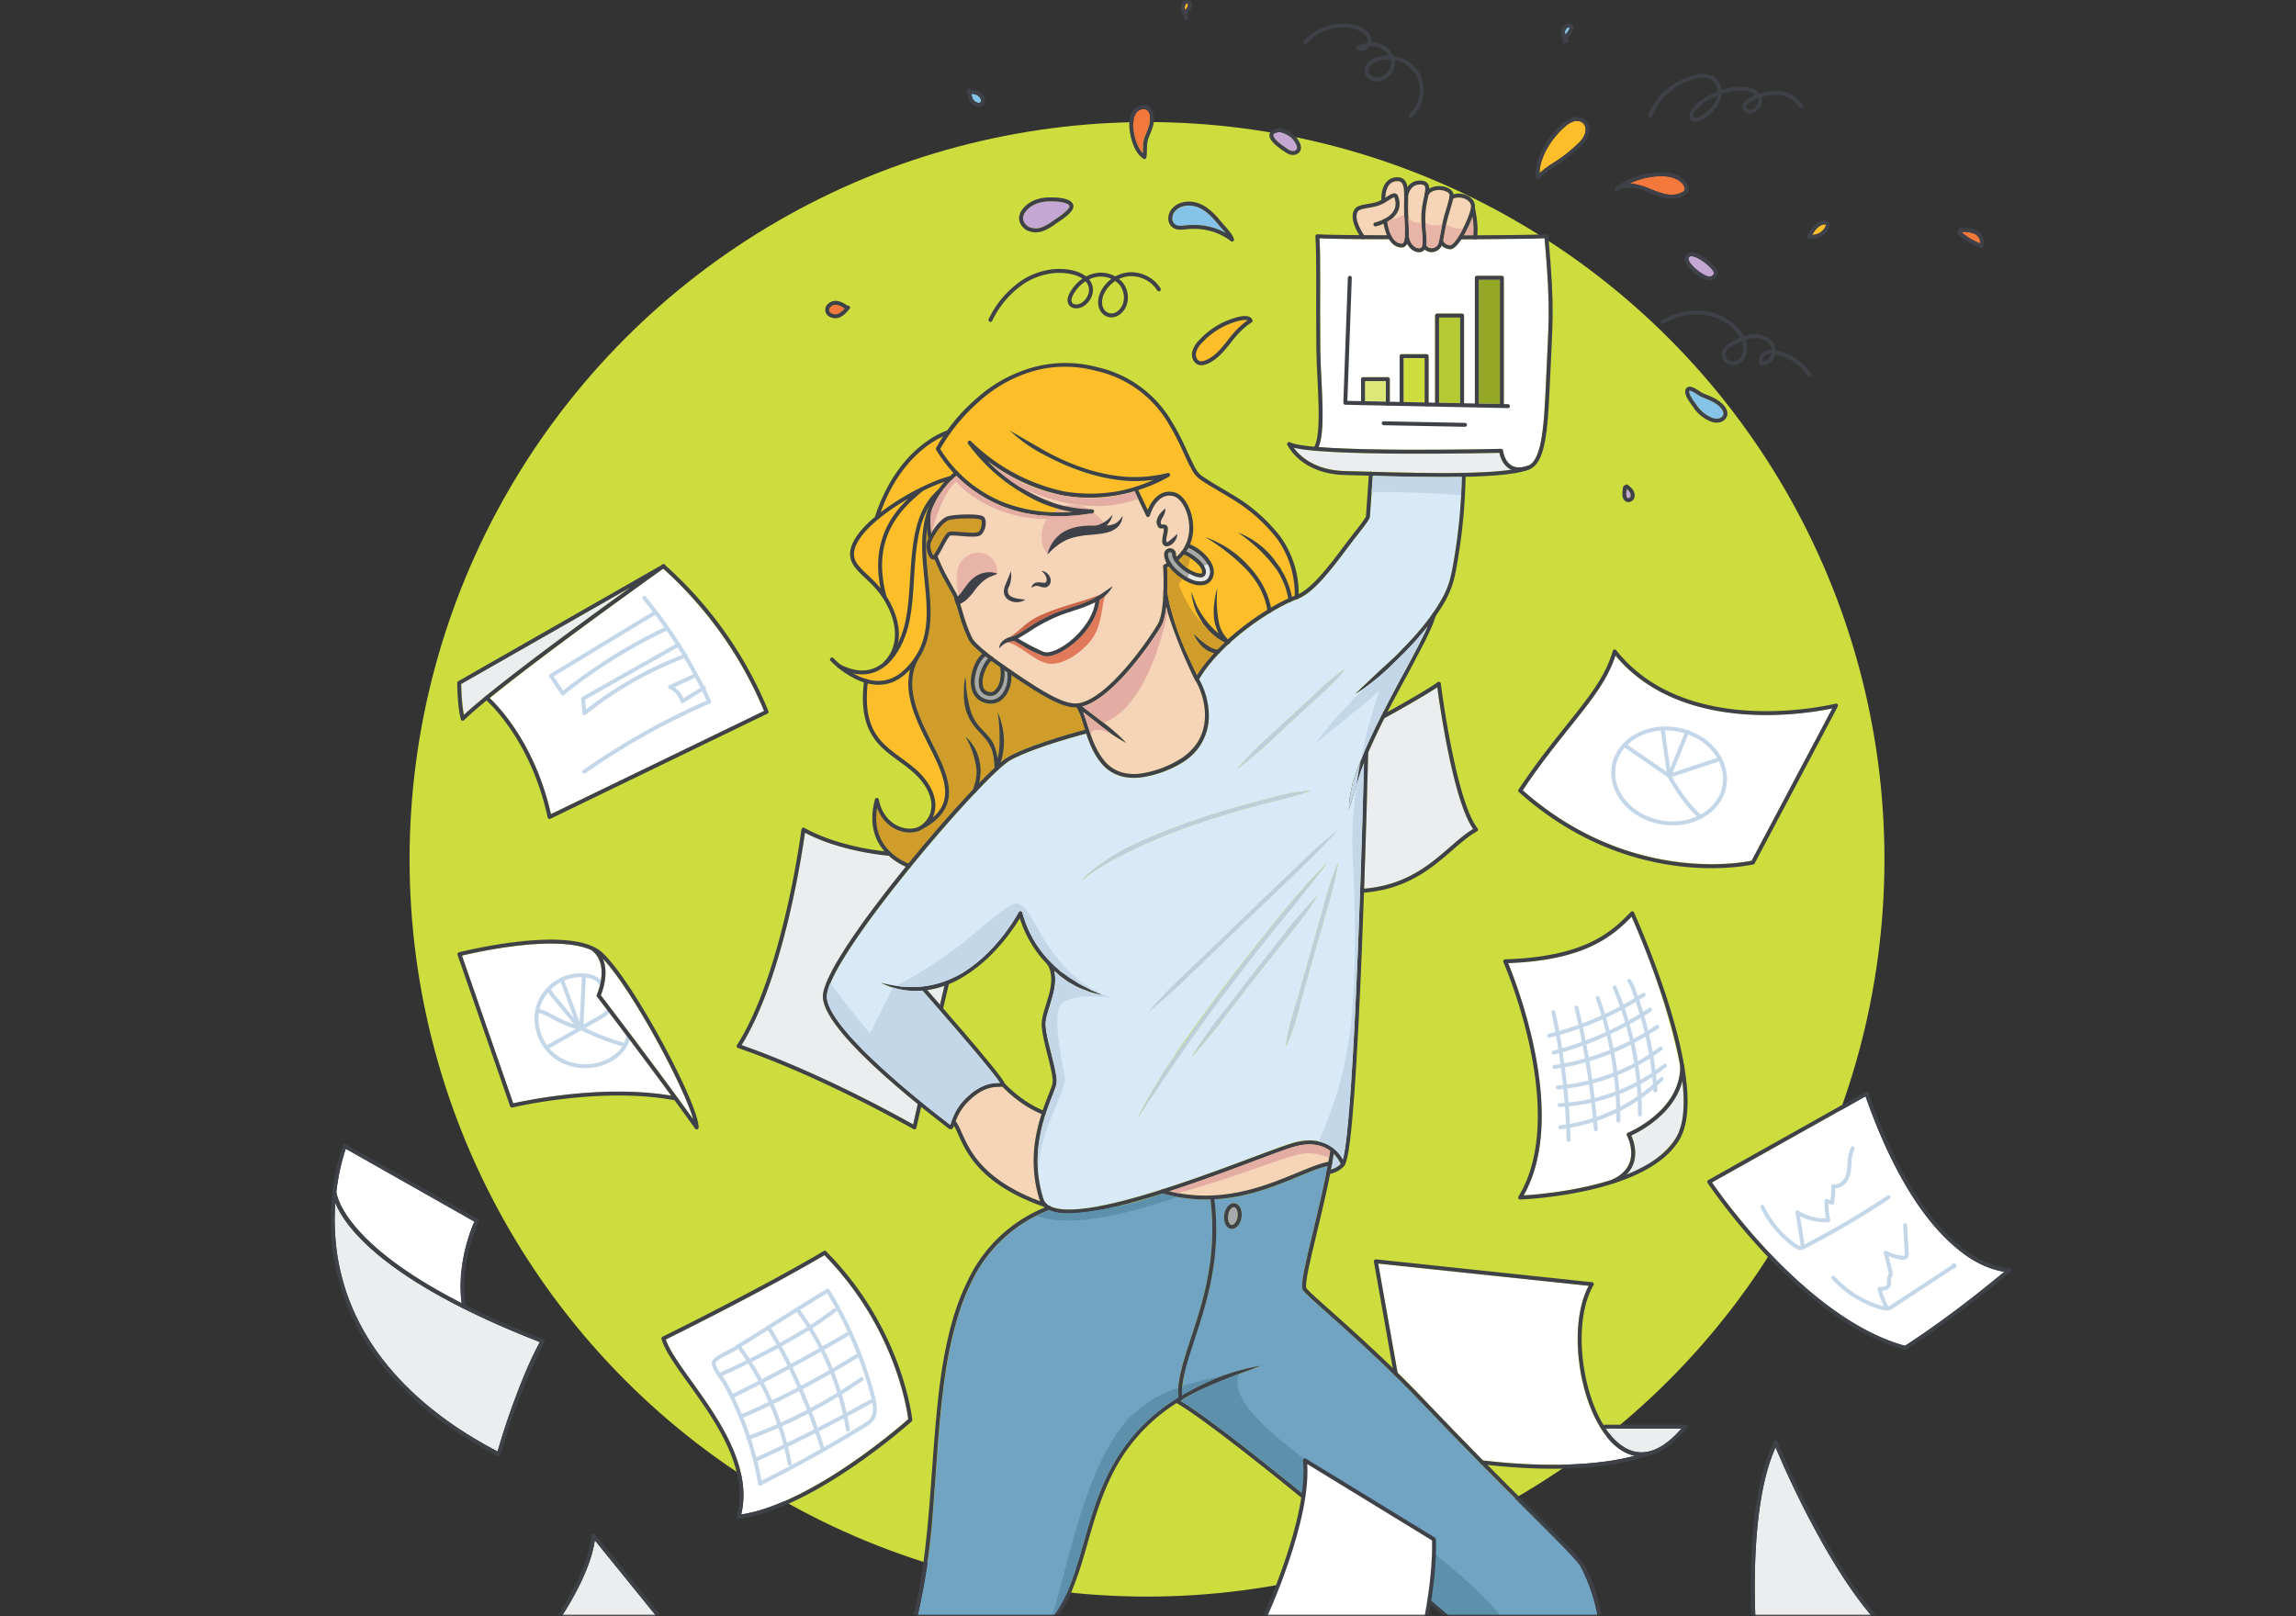 <?xml version="1.0" encoding="UTF-8"?> <svg xmlns="http://www.w3.org/2000/svg" xmlns:xlink="http://www.w3.org/1999/xlink" width="1166" height="821"><rect width="100%" height="100%" fill="#333333" stroke="none"/><defs><path id="a" d="M0 820h855V0H0z"></path><path id="c" d="M.8 25.3h34V.2H.8z"></path><path id="e" d="M.4 25h20.9V1H.3z"></path><path id="g" d="M.5 18.4H39V.9H.5z"></path></defs><g fill="none" fill-rule="evenodd"><circle fill="#CEDD3E" cx="582.5" cy="436.5" r="374.5"></circle><g transform="matrix(1 0 0 -1 168 820.3)"><mask id="b" fill="#fff"><use xlink:href="#a"></use></mask><g mask="url(#b)"><path d="M638.8 167.2l-107 11.2 10-55.3a567 567 0 0 0 14.7-15 1916 1916 0 0 1 28.6-29.6c42-5 66.8-.5 77.1 2.3-3 .6-5.5 1.9-7.7 3.4-19.3 13.5-27.9 60-15.7 83" fill="#FFF" fill-rule="nonzero"></path><path d="M428.4 535.4a6.5 6.5 0 0 0-1.2 3.4 1 1 0 0 1-2 0c0-5.7 8.5-12.1 14-13.5l2.4-.3c2.6 0 3.8 1.3 4.2 2.2.7 1.3 1.2 3.6-.6 6.7a21 21 0 0 1-9.7 8l-1-1.7c2.7-1.1 7.2-4.2 9-7.3 1-1.9 1.3-3.4.5-4.8-.4-.8-1.5-1.6-4.2-.9-4 1-9 4.7-11.4 8.2" fill="#A7A9AC" fill-rule="nonzero"></path><path d="M556.3 695.8a3 3 0 0 1 2.6-1.6c1.3 0 2.7.7 3.4 1.9.2.3.4 1.1.6 2v.1l.7 3.5c.4 2.6 1 5.9 1.9 9l.9 3c.9 3.1 1.8 6.3 1.8 7.4 0 1-1.1 1.9-3 2.4-2.7.7-6.3.1-7.8-2.2a104.4 104.4 0 0 0-1.2-6.4c-.7-4.7-.3-9.1 0-12.7.2-2.5.4-4.7.1-6.4M565.5 701.4l-.6-3.4c.2-.5.9-2 3.4-2.3.1 0 .4 0 1 .4 3.7 2.7 9 14.2 9.7 18.7.3 2-1 3.3-2 4a7.7 7.7 0 0 1-7 .5l-1.7-6.1-.9-3.1c-.8-3-1.4-6-1.9-8.7M540.6 722a2 2 0 0 0 1.3-1c1.2-3.2 1.1-6-.2-8.5a13 13 0 0 0-5.2-4.9c.4-2.4 2.1-11 7.3-11 .3 0 .5 0 .7.2 1.3 1.4 1 6.8.8 12l-.2 3v5.8c0 4.4.1 8.5-1.4 10-.5.5-1 .7-2 .7-1.7 0-3-.5-4-1.6-1.7-1.9-2.1-5-2.2-6.8l.7.4c1.9 1.2 3.2 2 4.4 1.7M547.3 709l.2-6.8c-.2-3.9 1.4-5.9 2.4-6.8 1-1 2.3-1.3 3-1.2 1.8.3 1.8 2.5 1.3 7.8-.3 3.7-.7 8.3 0 13.1l.9 4.7.4 2c.4 1.9.5 3.4 0 4-.4.5-1.2.8-2.4.8-4.8 0-5.9-5-6-5.6v-3.4-5.8l.2-2.9" fill="#F5D4B8" fill-rule="nonzero"></path><path d="M436.8 140.6c6 18.4 13.5 41.2 9.9 70.4h-2.4c-7 0-14.2.8-22 3A180 180 0 0 0 375 204c-4 0-7.5.5-10 1.7a72.2 72.2 0 0 1-40.2-38c-4.2-8.6-7-17.8-9.2-27.1a264 264 0 0 1-4.8-28.4c-2.3-19.2-3.2-38.4-4.8-57.7a353.7 353.7 0 0 0-8.2-56l67.8-1.2A69 69 0 0 1 375.8 16c2.6 6.9 4.6 14 6.7 21.1 4 14.3 8.4 28.8 16.2 41.6a92.3 92.3 0 0 0 30.6 31l1 .6c-.7 8.6 2.6 18.7 6.5 30.3" fill="#71A3C3" fill-rule="nonzero"></path><path d="M462.5 202c-.5-3.4-2.6-5.9-4.9-5.9h-.4c-2.5.4-4 3.5-3.5 7.2.2 1.6.9 3 1.8 4.2 1 1.2 2.3 1.8 3.5 1.6 1.3-.2 2.4-1.1 3-2.6.6-1.3.7-2.9.5-4.5m43.8-48.9c-9.3 8.2-12.5 11.1-12.8 12.4-.9 3.1 1.3 12.4 5.2 28.7 2.6 10.7 5.4 22.6 7.5 33.8-4-.9-9-3-14.6-5.3-11.5-4.8-26-10.7-43-11.6 3.7-29.6-3.8-52.6-10-71a89.3 89.3 0 0 1-6.4-28.6l2.9 1.6 5 2.7c3.3 1.5 6.7 3.3 10.2 4.6 6.9 2.8 14.2 4.6 21.5 6a214 214 0 0 0-5.2-2A344.1 344.1 0 0 1 441 114l-5-2.5-4.5-2.7C461.5 90.5 567.2.2 573.3-5l71.3-3.3A95.2 95.2 0 0 1 634.5 25c-2 3.3-12.7 13.8-27.4 28.5a2544.8 2544.8 0 0 0-52 53.1c-18.6 19.6-36.8 35.8-48.8 46.5" fill="#71A3C3" fill-rule="nonzero"></path><path d="M488 237.5c-3.8-1.2-10.4-3.7-18.7-6.8-12.4-4.7-28-10.5-43.4-15.5a77.7 77.7 0 0 1 21.5-2.2h.1c17.1.7 31.7 6.8 43.4 11.6 6 2.5 11.3 4.7 15.7 5.5l1 5.6c-3.9 2.8-10 4.8-19.5 1.8" fill="#F5D4B8" fill-rule="nonzero"></path><path d="M381.1 372.9c3.6 3.9 7.8 7.2 12.2 10.1 4.4 3 9 5.7 13.8 7.9 9.5 4.5 19.4 8.4 29.3 11.9 10 3.5 20 6.6 30.2 9.3l15.3 4.1a101 101 0 0 0 15.7 2.5c-5-1.8-10-3.3-15.2-4.6a469 469 0 0 1-45.4-13.2c-9.8-3.5-19.6-7.3-29-11.9-4.7-2.4-9.4-4.6-14-7.3a90 90 0 0 1-12.9-8.8m92.3 70.4l13.8 12.7 13.7 12.7c4.4 4.4 9.3 8.4 14.4 12-4-5-8.3-9.4-13-13.5l-13.8-12.7-13.7-12.8c-4.6-4.2-9.5-8.1-14.5-12 4.2 4.8 8.5 9.3 13 13.6m32.6-84.7l-6.6-23.3-6.6-23.3c-2.1-7.8-4-15.7-7.6-23.1.8 8.1 3.4 15.8 5.7 23.6l6.6 23.3 6.6 23.4c2 7.8 4.5 15.5 7.6 23-1.4-8-3.3-15.9-5.7-23.6m-52.3-55.3a227.9 227.9 0 0 0-12.3-15.2l-4.2-5a206 206 0 0 0 14.9 21.4l16 20.6 16.1 20.5c5.2 7 10.9 13.5 17 19.7-4.7-7.3-9.8-14.3-15.4-21L469.6 324l-16-20.6m-27-26l-3-4.2-2.8-4.2-2.8-4.2-2.9-4.2-5.5-8.5c3 6 6.3 12 9.8 17.8 1.8 2.9 3.5 5.8 5.4 8.6l5.6 8.5a1088.6 1088.6 0 0 0 49 64.8 364.8 364.8 0 0 0 26.8 30.5 888.1 888.1 0 0 0-25.2-31.8 1283 1283 0 0 1-25-31.9 832.8 832.8 0 0 1-23.8-32.8l-5.7-8.4m-61-69.8c15.8-7.7 72.6 13.6 103.1 25 8.4 3.2 15 5.7 18.9 6.9 10.5 3.3 17.3.9 21.5-2.4.2 0 .3-.2.4-.3 2.2-1.9 3.7-4 4.6-5.4 5.1 17.8 9.3 145.5 10.7 201.3l-1.6-4-2-6.4-2-6.4c-.6-2.1-1.2-4.3-2-6.5 0 2.3.2 4.6.5 6.8l1.4 6.7 2.2 6.5 2.5 6.3a293 293 0 0 0 9.8 21.2c.5 1.1 1 2.2 1.7 3.3 4 8 8.4 16 12.7 23.9 2.1 4 4.2 7.9 6.2 12 1 2 2 3.9 2.8 6-3.6-4.6-7.6-9-11.6-13.1-4-3.9-7.7-7.8-11.9-11.4-4.1-3.5-8.5-6.9-13.2-9.7L532 479l6 5.5a174.7 174.7 0 0 1 21.5 24c1.6 2.3 3 4.6 4.4 7 1.4 2.3 2.5 4.8 3.4 7.2l.7 2 .5 1.8.9 4a285.3 285.3 0 0 1 5 47.5l-9.6-.1c-12.2 0-24.8.3-35.6.6l-1.5-20.7c-.1-1.2-1.9-3.6-6.5-9.5-1.8-2.2-3.6-4.5-5.2-6.8-8.8-11.8-17.4-22.7-25.1-25.6a45.9 45.9 0 0 1-3.3-1.3c-13-5.8-36.3-21.8-46.7-39.4a38.5 38.5 0 0 0 4.7-14.2c.7-5.2.2-10.6-2-15.5-2-4.8-5.7-9-10-11.9a55 55 0 0 0-21.7-8.2 27 27 0 0 0-7.9 0 20 20 0 0 0-13.4 8c-3.3 4.2-5.2 9-6.9 13.9v.3c-4.7-1.2-26.6-7-38.5-13.5-1.4-.7-3.7-2.5-6.5-5.2a246.1 246.1 0 0 1-11.1-11c-10-10.7-22.6-25-34.6-39.9-26.3-32.5-41.7-56.6-41.1-64.5.5-7.6 11.5-24.7 60.6-63l2-1.6c.2.2.3.6.4 1 1 2.9 2.8 8.3 9.1 13.9 7.1 6.3 13.1 6.3 15.6 6.3h.3c-3 5-25.3 30.8-39.5 46.9a40 40 0 0 0-21 4 49.7 49.7 0 0 1 41 4.8c6.1 3.7 11.6 8.4 16.4 13.7a95.7 95.7 0 0 1 12.5 17.3 1 1 0 0 0 1.9-.2 56.7 56.7 0 0 1 18-28.5l1.4-1.3.8-.6.8-.5 3-2.2 1.7-1 1.6-1c2.1-1.5 4.4-2.5 6.7-3.7 1-.7 2.3-1.1 3.5-1.6l3.5-1.6c-2.5.6-5 1.1-7.5 2-2.4 1-5 1.8-7.2 3.1-1.1.7-2.3 1.2-3.4 2l-3.2 2.3-.8.6-.7.7-1.5 1.3c-.2 0-.3.2-.5.4 1.4-5.8-.5-12-2.3-17.8-1-3.4-2.1-6.6-2.1-9 0-3.8 1.5-9.7 3-15.3 1.4-6 2.8-11.5 2.6-14.6-.2-1.5-1-3.8-2.3-7-4-10.3-11.5-29.5-4.4-52 .5-1.7 1.7-3 3.6-4" fill="#D8E9F7" fill-rule="nonzero"></path><path d="M323.5 576a67 67 0 0 1 19-11c7-2.7 14.3-4.2 21.7-4.7a92 92 0 0 1 12.6.1 75.5 75.5 0 0 0-25.8 9.5 91.6 91.6 0 0 0-27.4 24.9 1 1 0 0 0 1.5 1.3 96 96 0 0 1 47.2-25.5 80.4 80.4 0 0 1 27 0 83.6 83.6 0 0 1 18.7 6 58.2 58.2 0 0 0-14.4-.5c-7.3.5-14.5 2.1-21.4 4.4-7 2.3-13.6 5.3-20 8.7a73.1 73.1 0 0 0-17.7 12.6c6.2-3.7 12.4-7.2 18.7-10.8 6.2-3.5 12.8-6.3 19.6-8.6a88.3 88.3 0 0 1 21-4.3 69.8 69.8 0 0 1 21 1.9 1 1 0 0 0 .8-1.9c-5-2.7-10.1-5-15.5-6.8l4.7-10c2 4.8 6.4 10.6 13.4 9 4-1 7.7-6 9.2-12.5 1-5 .7-9.9-1-14a23 23 0 0 0 10.5-8.9c2.3-3.9 1.6-6.9.7-8.7-.6-1-2.2-3.2-6-3.2-.9 0-1.8.1-2.8.4-4.3 1-10 4.7-13.2 9-.3 0-.6-.2-.9-.4.1-1.8.3-6.7.1-12.2.5-3.8 1.4-7.6 2.5-11.3a141.3 141.3 0 0 1 8.3-22c1.4-3 2.8-6.1 4.3-9 2.3 3.7 5.3 7.4 8.6 11-.8.1-1.6.4-2.3.7-1.4.6-2.5 1.5-3.6 2.5a18 18 0 0 0-4.6 7l3-2.9a36.4 36.4 0 0 1 6.2-4.5l3-.9 3.7 3.6a32.1 32.1 0 0 0-11.4 10.2l-2.1 3.6-1 2-.7 1.9c-.5 1.3-.7 2.7-1.1 4-.3 1.3-.5 2.7-.6 4 1-2.5 1.8-5 3-7.5a44 44 0 0 1 9.6-12.6l1.3-1-.5 1-.7 1.8-.6 1.8-.4 1.8a33.7 33.7 0 0 0 0 9.3c.3 2.5.7 5 1.5 7.2a63.3 63.3 0 0 1 .3-14.3c.3-2.4.7-4.7 1.7-6.8.8-1.8 2-3.5 3.5-4.8 6.5 5.8 13.5 10.9 19.9 14.8-.6 4-2 7.8-3.8 11.3a45 45 0 0 1-7.6 10.2 103.4 103.4 0 0 1-20.2 15.6 53.8 53.8 0 0 0 21.7-14.2c3-3.2 5.7-6.7 7.8-10.6 1.9-3.5 3.2-7.2 4-11.1a99 99 0 0 0 8.8 4.7c-.8 3.3-1.7 6.6-3.2 9.6l-.6 1.3-.6 1.2-1.4 2.3a72.6 72.6 0 0 1-11 12.2 94.6 94.6 0 0 1-8.8 6.9 42.2 42.2 0 0 0 18.1-13.3l3.4-4.7 1.4-2.5.7-1.2.6-1.3c1.6-3 2.5-6.4 3.2-9.7l1.4.6a48.3 48.3 0 0 1-9 29.1 83.6 83.6 0 0 1-24.1 20.9c-4.6 2.9-9.3 5.4-14 8.4-1 .8-2.2 1.7-3.2 2.8-1 1.2-1.7 2.4-2.3 3.6-1.4 2.4-2.4 4.9-3.6 7.4a134 134 0 0 1-7.3 14.3 56.7 56.7 0 0 1-37.3 27.8 60.2 60.2 0 0 1-31.6 0 70 70 0 0 1-27.7-15.4 95.3 95.3 0 0 1-20-24.3 61.6 61.6 0 0 1 14-16.3" fill="#FDBE2A" fill-rule="nonzero"></path><path d="M440.2 529.2c1.4-.4 2-.2 2-.1.4.6.3 1.6-.4 2.7a19.3 19.3 0 0 1-8.6 6.7c-.8-1-1.7-1.8-2.6-2.7 2-2.7 6-5.7 9.6-6.6" fill="#FDBE2A" fill-rule="nonzero"></path><path d="M421.2 559.4c.6 1 2.3 0 1.7-1-1.2-1.9-1.8-3-1.3-4.2l.2-.4h.3c.5.2 1.3.3 2.2-.3 1.2-.8.8-2.6.4-4.9-.3-1-.7-3.3-.4-3.8l.6.1c1.6.7 3-.9.8-1.8l-1.2-.3c-.6 0-1 .2-1.3.4-1.5 1-1 3.4-.5 5.8.2 1 .5 2.4.4 2.9h-.7c-.7 0-2-.3-2.7 1.5-.9 2.3.3 4.2 1.5 6m-42-96.4c15.5 1.7 37.2 34 40.8 40.4 4 7 2.7 29 2.7 29.2 0 .4.2.8.6 1l1.2.6c-.8 1.5-1.3 3-1.3 4.6a3 3 0 0 0 6 0c0-.3 0-.8.3-1.3a20 20 0 0 1 5.9 19.9c-1.2 5.6-4.4 10.2-7.6 11-8.6 2-11.7-9.5-11.8-10a1 1 0 0 0-1.9-.2l-6 12.5a82 82 0 0 0-22.4-3.4A82.2 82.2 0 0 0 346 578c-4.2 2.3-8.2 4.8-12 7.7a89.5 89.5 0 0 1 18.1-14.2 66.2 66.2 0 0 1 34.5-10 1 1 0 0 0 .2-2c-7.5-1.3-15-1.8-22.7-1.3a69 69 0 0 0-46.3 20.3 41.9 41.9 0 0 1-12.9-18.5c-1.9-15.2 6-29.2 10.8-37.6 1.4-2.5 2.6-4.5 3-5.8.6-1.8 1.2-3.6 1.7-5.6 1.3-4.3 2.7-9.2 5.3-14.7 2-4.3 14.7-13 24-19.3 10-6.7 22.4-15 29.6-14.1" fill="#F5D4B8" fill-rule="nonzero"></path><path d="M391 451.6l-8.9 7 1.2-3.3 2.3-7.3c1.6-4.7 3.6-9.4 6.6-13.3a18 18 0 0 1 12.1-7.3 25 25 0 0 1 7.3 0 53.1 53.1 0 0 1 20.8 8c4 2.8 7.5 6.5 9.4 11 2 4.5 2.5 9.6 1.9 14.5a36.3 36.3 0 0 1-4.7 13.9h-.1a248.6 248.6 0 0 0-13.5 33.1l-1.1 4c-.5-3.8-1.3-7.3-2.5-9.5-4.3-7.4-24.2-36.7-40.1-41l10.6-8.1a95.4 95.4 0 0 0 11.7-10.4 79.7 79.7 0 0 0-13 8.7" fill="#F5D4B8" fill-rule="nonzero"></path><path d="M170.1 140c1.9-5.6 7.1-12.9 13.1-21.3 13.1-18.3 31-43.2 25.2-67.7 35.1 5.4 80.2 44.4 84.8 48.5-.6 5-7 47.1-42.5 83.2a1478 1478 0 0 0-80.6-42.8" fill="#FFF" fill-rule="nonzero"></path><path d="M526.7 437.6v-.3c0-3-.7-32.5-2-68.4 21.3 1.8 33.2 12 43.7 21.2 4 3.4 7.8 6.7 11.7 9-10 14.6-17 62.4-18.2 72a478.6 478.6 0 0 0-26.8-15.6c-3-5.9-5.8-11.8-8.4-17.9" fill="#ECEDEE" fill-rule="nonzero"></path><path d="M135 315c.2.2 7 15.5-2.7 22.7-17.7 8.1-58.6-1.1-65.7-2.9l26-75c6.4 1.5 46.1 9.7 80.3 3.9-18.8 25.7-37.5 50-37.7 50.4a1 1 0 0 0-.1 1M721.6 383.1l41 77.4C750 457.9 686 447 652.3 487.3c-4-12.5-12-22.6-23-36.3-7.2-9-15.3-19-24-32.2 53.3-47 110.6-36.8 116.2-35.7M111.8 406.8L220.1 459a203.8 203.8 0 0 1-51.3 72.4c-6.6-4.7-60.5-43.3-88-65.8 4.2-4 23-23.3 31-59M779.4 263.4l-78-43.7c2.7-3.9 13.6-19.3 29.3-36 16.5-17.4 41.8-39.7 68.7-47 19.7 12.3 43.7 32 50.5 37.6a48 48 0 0 0-22.5 10.6c-23.2 18-38.9 52.4-48 78.5M544.8 615.4a1 1 0 0 0-2 0v24c0 .5.5 1 1 1h12.7c.6 0 1-.5 1-1V615a1 1 0 0 0-2 0v23.2h-10.7v-23zm-7-.2a1 1 0 0 0-2 0v11.5h-10.6v-11.2a1 1 0 0 0-2 0v12.2c0 .5.4 1 1 1h12.6c.6 0 1-.5 1-1v-12.5zm23 44.8c0 .6.5 1 1 1h12.7c.6 0 1-.4 1-1v-45a1 1 0 0 0-2 0v44h-10.7v-43.8a1 1 0 0 0-2 0V660zm20.2 19.2c0 .5.5 1 1 1h12.7c.5 0 1-.5 1-1v-63.9a1 1 0 0 0-2 0v62.9H583v-62.6a1 1 0 0 0-2 0v63.6zm13.3-86.9c.5 0 1-.4 1-.9 0 0 .6-5.1 4.1-7.4 2.1-1.4 4.9-1.5 8.3-.4 7.1 2.4 8.4 19.6 9.3 40.1l.7 15.9c1 20 1.5 28.5-1.3 59.7a3522 3522 0 0 0-42.3-.5 17.2 17.2 0 0 0-3.5-4.3c-.8-.6-1.5-.8-2.2-.8h-.4c-1.8.3-3 1-3.8 1.8a5.7 5.7 0 0 0-5.4-3.3 5 5 0 0 0-3.3 1.4 3.3 3.3 0 0 0-2.2-1.4 4 4 0 0 0-.7 0c-1.3 0-2.8.6-4 1.7-.7.6-1.4 1.4-2 2.6l-.6-1c-.6-.6-1.3-1-2.2-1-3 0-5 2-6.4 4.3h-13.2c-10.8.1-18.5.3-22.1.5.4-6.5.4-16.2.3-28.4l.1-28.2c0-4.3.3-9.2.5-14.3.7-14.2 1.5-28.8-1.4-35.2 29.7-2.3 92-.9 92.7-.9z" fill="#FFF" fill-rule="nonzero"></path><path d="M534.7 605.3l41.3-.8" stroke="#3E4147" stroke-width="2" stroke-linecap="round" stroke-linejoin="round"></path><g transform="translate(360 538.7)"><mask id="d" fill="#fff"><use xlink:href="#c"></use></mask><g opacity=".8" mask="url(#d)" fill="#E4ADA3" fill-rule="nonzero"><path d="M4 .2c-6 6-3.7 20 8.3 24.3C25 29.1 34.8 13.1 34.8 13.1S11.9 11 4 0"></path></g></g><path d="M364 538.9a18 18 0 0 0 6.4 10c3.3 2.6 7.6 3.8 11.5 4.2 4 .4 7.8 0 11.3.2 1.8.1 3.5.3 5 1 1.4.7 2.7 2 3.7 3.7h.2c-.2-2-1-4-2.6-5.5a12.8 12.8 0 0 0-5.7-2.8c-4-.9-7.8-1-11.3-1.4-3.6-.5-6.9-1.2-10-2.8a27 27 0 0 1-4.3-2.9c-1.4-1-2.7-2.5-4.1-3.8h-.1" fill="#3E4147" fill-rule="nonzero"></path><g transform="translate(317.3 514.7)"><mask id="f" fill="#fff"><use xlink:href="#e"></use></mask><g opacity=".8" mask="url(#f)"><path d="M21.2 14.2a9.8 9.8 0 0 1-15.7 8.7C-3.6 16.9 2.3 1 2.3 1s7.5 14.2 18.9 13.2" fill="#E4ADA3" fill-rule="nonzero"></path></g></g><path d="M385.1 552.4l3.2.8a16.8 16.8 0 0 1 6.1 3 16.7 16.7 0 0 1 2.6 2.7v-.1c-.3-1.2-.7-2.4-1.5-3.5l-1.2-1.6-1.5-1.4c-1-.8-2.2-1.5-3.5-2-1.3-.5-2.5-.9-4-.8a1.5 1.5 0 0 0-.4 2.8h.2zM338.5 528.8l-3.9-1.6c-1.2-.6-2.3-1.3-3.2-2a30.4 30.4 0 0 1-5-5.6 33 33 0 0 0-3-3.4 11.6 11.6 0 0 0-4-2.7 8.8 8.8 0 0 0-5-.4c-1.5.3-2.9 1-4 1.8l-.1.1 4.2.4c1.3.3 2.3.7 3.2 1.4 1.8 1.2 3.1 3.4 4.8 5.7 1.7 2.3 3.9 4.8 7 6.1a12 12 0 0 0 9 .3v-.1M345.3 530.3c.4-2 .3-4-.2-6-.2-1-.6-1.8-1-2.6a4 4 0 0 1-.2-2.3c.2-1.5 1.7-2.3 3.3-2.8 1.6-.5 3.4-.6 5.5-.9a7.9 7.9 0 0 0-9 .2 5 5 0 0 0-1.8 3c-.2 1.3 0 2.4.3 3.4l1.1 2.7 1.1 2.6 1 2.7M355.8 521.5c.1.8.4 1.6 1.1 2.2.7.7 1.8.8 2.6.8 1.6-.1 3.1-.4 3.4-.1.3.2.6.6.6 1 .1.6 0 1.2-.2 1.7a6.5 6.5 0 0 1-2.5 3.2c1.6 0 3-1 4-2.4.5-.7.8-1.6.8-2.5 0-1-.3-2-1.2-2.8l-.8-.5-.8-.2-1.4.1-2.1.6c-.7.1-1.2.2-1.7 0a5 5 0 0 1-1.8-1" fill="#3E4147" fill-rule="nonzero"></path><path d="M345.3 496.7c1.8.6 3.5 1.3 5 2.3l6.4 4.1c4.3 2.6 8.8 5 13.6 6.7 4.7 1.8 9.6 3 14 5a42 42 0 0 1 6.5 3.5c-9.7-3.9-19.5-5.7-30-10.4-8.7-3.9-10-7.6-16.3-11.4l.8.2" fill="#CB6649" fill-rule="nonzero"></path><path d="M357.7 501.4l-6.3-4c-.8-.6-1.6-1-2.5-1.4l1.7-1a113.3 113.3 0 0 1 11.3-5.8l.9-.2.9-.1 1.8.3c1.3.3 2.6.8 3.8 1.4 5 2.6 9.3 6.3 12.7 10.7a29 29 0 0 1 6.2 13.1l-3-1.4c-4.7-2-9.6-3.3-14.2-5-4.6-1.8-9-4-13.3-6.6" fill="#FFF" fill-rule="nonzero"></path><path d="M392 516.6l-1.6-1c-.6-5.9-3.3-11.1-6.8-15.6a42 42 0 0 0-13.4-11.2c-1.3-.6-2.7-1.2-4.2-1.6a10 10 0 0 0-2.3-.3l-1.3.1-1.2.4a62 62 0 0 0-11.6 5.9l-1.8 1-.5.3h-.2c-.2.1-.5.1-.8 0-.8 0-1.6-.3-2.4-.6 6-1.4 13.5-9.4 20.1-10.7 5.7-1.2 14.6 3.1 21.2 10.7 6.3 7.3 5.8 15.8 7.9 23.6a22 22 0 0 0-1.1-1" fill="#E17A5A" fill-rule="nonzero"></path><path d="M339.5 491.1c0 .8.2 1.6.6 2.3.5.6 1 1.3 1.6 1.7 1.3 1 2.8 1.6 4.5 1.7l1.3-.1c.3 0 .6-.2.8-.3l.5-.3 1.8-1.1a117.4 117.4 0 0 1 11.3-5.8l.9-.2.9-.1a8 8 0 0 1 1.8.3c1.3.3 2.6.8 3.8 1.4 5 2.6 9.3 6.3 12.7 10.7 3.5 4.3 6.1 9.5 6.4 15a1 1 0 0 0 2-.1c-.4-6-3.2-11.6-6.8-16.2a42 42 0 0 0-13.4-11.2c-1.3-.6-2.7-1.2-4.2-1.6a10 10 0 0 0-2.3-.3l-1.3.1-1.2.4a62 62 0 0 0-11.6 5.9l-1.8 1-.5.3h-.2c-.2.1-.5.1-.8 0a13 13 0 0 1-3.6-1 8.3 8.3 0 0 1-3-2.5h-.2" fill="#3E4147" fill-rule="nonzero"></path><path d="M343.7 496.2a25 25 0 0 1 6.6 2.8l6.4 4.1c4.3 2.6 8.8 5 13.6 6.7 4.7 1.8 9.6 3 14 5 2.4 1 4.4 2.2 6.5 3.5l6.2 4.2v-.1c-1.2-2.2-3-4.2-5-5.8-2.1-1.5-4.5-2.6-6.8-3.6-4.7-2-9.6-3.3-14.2-5-4.6-1.8-9-4-13.3-6.6l-6.3-4a27 27 0 0 0-7.1-3.1 1 1 0 0 0-.6 1.9" fill="#3E4147" fill-rule="nonzero"></path><path d="M420.5 673.3c-3 5-9 8-14.9 7.7a16.6 16.6 0 0 1-13.8-9.5c-1-2-1.4-4.4-.9-6.7.5-2.2 2.2-4.2 4.5-4.6 2.3-.5 4.6.7 6.1 2.5 3.3 3.8 2.9 10-.4 13.8a13.8 13.8 0 0 1-13.7 3.8c-4.9-1.3-8.9-4.9-11.3-9.3-.8-1.5-1.4-3.4-.5-4.9 1.1-1.9 4-1.7 6-.6 3.3 2 5.4 6.3 4 10-1.2 3.4-4.9 5.4-8.4 6.3-8.5 2.2-17.7.2-25.2-4.4a48.4 48.4 0 0 1-17-19.6M548.4 761.6a17.5 17.5 0 0 1 3.3 21.5 17.5 17.5 0 0 1-20.7 7 8.8 8.8 0 0 1-4.1-3c-1-1.4-1.3-3.4-.4-4.9.6-.8 1.4-1.4 2.3-1.8 4.7-1.8 10.4 2.4 10.6 7.4.2 5-4.4 9.5-9.5 9.9-2.8.2-5.6-.7-8.2-1.6 1.6-1.4 4.4-.5 5.3 1.5 1 1.9.3 4.3-1.1 5.9a11.4 11.4 0 0 1-5.6 3c-9 2.4-19.3-.7-25.5-7.7M670 761.7c3.9 9.6 12.6 17 22.7 19.5 3 .7 6.5 1 9-.7 3.6-2.2 4.4-7.2 2.9-11a20 20 0 0 0-8.3-9c-1.4-.8-3.2-1.6-4.5-.7-1.8 1.4-.4 4.3 1.2 5.8 6 5.8 14.3 9.3 22.7 9.7 4 .1 8.6-1 9.9-4.7 1-3.1-1.6-6.8-4.8-7-.9 0-1.8.3-2.4 1-1.6 1.7.7 4.3 2.9 5.3a26 26 0 0 0 13.7 3.2 15 15 0 0 0 11.8-7M676.3 656.8c6.5 3.6 14.1 5.5 21.5 4.5 7.3-1 14.4-5 18.3-11.3 1.5-2.4 2.5-5.3 2.1-8-.3-2.9-2.3-5.6-5-6.2-2.8-.6-6 1.7-6 4.5.2 2.7 2.8 4.5 5.1 5.8 3.5 1.8 7.2 3.5 11 3.5 4 0 8.1-2.2 9.3-6 1.1-3.7-2.1-8.4-6-7.8-1 1.7 0 4 1.7 5s3.8.8 5.7.4a27.3 27.3 0 0 0 17-11.4" stroke="#3E4147" stroke-width="2" stroke-linecap="round" stroke-linejoin="round"></path><path d="M707.7 420.9c-2.4-13-17-21.2-32.5-18.3-15.5 3-26 15.8-23.6 28.8 2.4 13 17 21.2 32.5 18.3 15.5-2.9 26-15.8 23.6-28.8z" stroke="#C4D7E9" stroke-width="2" stroke-linecap="round" stroke-linejoin="round"></path><path stroke="#C4D7E9" stroke-width="2" d="M657 441.8l22.7-15.6-3.4 24" stroke-linecap="round" stroke-linejoin="round"></path><path stroke="#C4D7E9" stroke-width="2" d="M688.8 448.5l-9.1-22.3 25.8 8.6M679.7 426.2s7-13.3 15.9-20.9" stroke-linecap="round" stroke-linejoin="round"></path><path d="M650.6 221c4.7 2.2 7.7 5.2 9 9 2.3 6.5-1.3 13.5-1.4 13.5a1 1 0 0 0 .5 1.4c.3.1 26.5 11 26.6 33.6a380.8 380.8 0 0 1-24.7 76.2c-11-11.3-25.3-22.2-62.7-23.6 4.3-10.4 30.5-78 7.9-118 6 .4 26.2 2 44.8 8" fill="#FFF" fill-rule="nonzero"></path><path d="M660.5 243.5c1-2.3 3.1-8.2 1-14.2a15 15 0 0 0-3.4-5.6 49.1 49.1 0 0 1 25.3 19c3.8 6.7 4.3 16.9 3 28.5-4.3-16.7-21.6-25.7-26-27.7" fill="#ECEDEE" fill-rule="nonzero"></path><path d="M159.2 516.6c13.2-16 24.3-33.8 33-52.7a362 362 0 0 1-63.5-35.6" stroke="#C4D7E9" stroke-width="2" stroke-linecap="round" stroke-linejoin="round"></path><path d="M189.5 470.9l-11-6.8c-.9 3.2-3.2 5.9-6.2 7.2l13 6M180.1 487.2a187 187 0 0 1-51.3-29.2l-.7 7.4 48.6 27.5M170 500.8a269.6 269.6 0 0 1-52.2-32.7l-6 8.9 53 32.2M137.6 319.3c-.9 3.6-4.6 5-8.2 5.5a22.6 22.6 0 0 1-23.8-15c-3.3-9.6.8-21 9.2-26.8a26.3 26.3 0 0 1 28.8 0c3.8 2.6 7.1 6.6 7.4 11.2" stroke="#C4D7E9" stroke-width="2" stroke-linecap="round" stroke-linejoin="round"></path><path d="M110.2 288.5l23 13c3 1.6 5.8 3.2 8.2 5.5M104.9 306.7c2.6 0 5-1.5 7.3-2.7 4.4-2.5 9.2-4.5 14.1-5.8l-13 15.7c-1 1.2-2 2.4-2.4 3.8M126 299.2l-8.6 23.3M127.3 299.5l1.2 24M127.6 297.8c6.8-3.4 14-6.1 21.2-8.2M218 66.7A719 719 0 0 1 270.7 96c1.5 1 3 1.9 4.1 3.3 2.3 3.2 1.5 7.6.6 11.4-5 19-12.7 37.3-23 54-.1.3-43.8-27.3-47.8-29.8-2-1.3-9.5-4.3-10.1-6.7-.6-2.3 4.3-8.2 5.5-10.3a165 165 0 0 0 18-51.3z" stroke="#C4D7E9" stroke-width="2" stroke-linecap="round" stroke-linejoin="round"></path><path d="M198.3 122.3a389.4 389.4 0 0 1 45.9 24.2c4 2.6 7.8 5.3 11.6 8.2M203.7 111c20.4 10 40.4 20.8 60 32.4M208.7 100.9c20.1 8.7 39.6 19 58.3 30.5M212 89.9a253.4 253.4 0 0 1 57.6 29.9M215.8 78.8c19.9 9.1 39.4 19 58.6 29.7M207 136.6c12.7-16.8 22.3-39 26-59.8M222.2 146.1c11.3-18 21-40.7 27.3-61M236.8 155.3c13.4-18 22.2-39 25.8-61.2M790.3 156c-1.7 3-3 6.2-3.8 9.6 1.8 0 4 .2 4.6 1.8.5 1.2 0 2.5.3 3.7l.8 2c0 .6 0 1.3-.3 1.9l-2.3 9a25 25 0 0 1 7.7-2.5c1-.2 2.3-.2 2.8.7.3.5.3 1 .2 1.6l-.8 14.2M747.4 188l-2.6 16.5c4.6-3 10.2-4.4 15.7-4-.7 3.2-1 6.5-1 9.8l2.9-.9c.5 2.8.7 5.6.6 8.4 2.7-.5 5.3 1.3 6.6 3.6 1.3 2.4 1.5 5.2 1.7 7.9a19 19 0 0 0 1.6 7.8M620.9 306.2c4.5-21.3 7.1-43 7.7-64.9M659.4 322c1.4-2 2.3-4.4 3-6.7 5.7-15.8 9.2-32.4 10.3-49M618.7 294.2c17 4.2 33.3 11.3 48 20.8M621 285.6c17.3 4.5 34 11.9 48.9 21.8M621.4 278.3c18.6 2.7 36.6 9.8 52.2 20.4M623.1 267.9c18.8 1.5 37.2 8.4 52.3 19.8M624 259c19.3.8 38.3 7.9 53.5 20M624.4 247.7a88.8 88.8 0 0 1 51.4 24.5M632.6 308.5c4.9-20.3 8.1-41 9.8-61.8M643.4 313.4a186 186 0 0 0 10.5-62.3M652 318.7c8.6-20.3 13-42.4 12.8-64.5" stroke="#C4D7E9" stroke-width="2" stroke-linecap="round" stroke-linejoin="round"></path><path d="M106.2-17l-.2-.1 70.6 2.5-42.5 52.5c-2-13.8-11.3-32.2-28-54.8M2.3 209.2c-.6-7.8-.4-16.9 1-26.7 8.1-51.2 48.5-82.3 81.4-99.5 1.8 6.2 10.6 35.8 21.4 55.6-79.6 31-99 58.9-103.8 70.6" fill="#ECEDEE" fill-rule="nonzero"></path><path d="M137.1 314.8c3.2-4.1 26.8-35 47-63-5 17.1-31.6 66.5-46 81.5 3.1-7.3 0-16.2-1-18.5" fill="#FFF" fill-rule="nonzero"></path><path d="M152.6 522.2L66.3 473c0-2.2.2-10 1.4-15.7 14.5 13.7 60.4 47.3 84.9 65" fill="#ECEDEE" fill-rule="nonzero"></path><path d="M66.5 158.3a82.4 82.4 0 0 0 6.4 41.5l-65.3 37c-1-2.8-3.5-10.8-4.8-22 .5-3.4 6-27 63.7-56.5" fill="#FFF" fill-rule="nonzero"></path><path d="M575.2 580l.2.1c9.4.2 17.8.6 24.1 1.6l-1.2.6c-3.3 2.2-4.5 6.2-4.8 8-8.3-.2-65.7-1.4-93.4 1h-.3A80 80 0 0 0 489 593c2.8-4 10.2-11.5 26.3-11.9l11.3-.3c14.5-.4 32.8-1 48.7-.6" fill="#ECEDEE" fill-rule="nonzero"></path><path d="M536.4 700.8c-1 2.2-1.5 4.5-1.8 5.9-2-1-3.7-1.3-3.9-1.3a1 1 0 0 0-.4 2s2.2.4 4.6 1.6c2 1 4 2.4 5 4.4 1 2 1.1 4.2.2 6.7-.4 0-1.8-.8-2.8-1.4l-2.3-1.5-2.5-1.1c-1.9-.8-4-1.1-5.7-1.4-2.4-.4-4.6-.8-5.3-1.8-2-3.3 1.4-9.5 3.2-12l11.7-.1" fill="#F5D4B8" fill-rule="nonzero"></path><path d="M580.2 700.8c.4 3 0 6.7-.4 9.5-1-3-2.7-6.5-4.4-9.6h4.8" fill="#E4ADA3" fill-rule="nonzero"></path><path d="M434.4 815.8c.4.5.7 1 .9 1.6.1.3 0 .8-.1 1l-.3.2c-.3 0-.7-.3-.9-.8-.4-.8-.4-1.8-.1-2.7l.5.7" fill="#FDBE2A" fill-rule="nonzero"></path><path d="M658.1 571.9l-.2-2.6c0-.5.1-1.6.7-2h.6c.4.1.7.4.8.7.3.7 0 1.6-.3 2.2-.4.6-1 1.2-1.6 1.7" fill="#C5A7D4" fill-rule="nonzero"></path><path d="M627.6 803.4c.8 1 1.5 2 1.5 2.9v.1h-.3c-1.1 0-2-1.2-2-2.3 0-.5 0-1 .2-1.5l.6.8" fill="#85C3E9" fill-rule="nonzero"></path><path d="M632.8 746.8c2 1.8 3.4 3.4 4 5.4.7 1.7.7 4.2-1 5.6-1 1-3 1.3-4.7.8a13 13 0 0 1-4.7-3c-6.4-5.6-12.5-15.1-12.6-23.3 2.4 2.1 4.8 3.9 7.5 5.5a72 72 0 0 1 11.5 9" fill="#FDBE2A" fill-rule="nonzero"></path><path d="M663 726.6c2.7-.5 5.2-1.5 7.6-2.5l4.2-1.6c4.5-1.5 8.3-1.5 11.2 0 .4.2 1.5.8 1.6 1.7 0 .4 0 .8-.2 1.3-2.2 4.8-9.2 5.3-11.3 5.3a37.2 37.2 0 0 1-16.5-3.8c1.1 0 2.3-.1 3.5-.4" fill="#F3783C" fill-rule="nonzero"></path><path d="M700.3 679.8c1 .1 2 .8 2 1.6.1.4 0 .9-.5 1.6-1 1.7-7.5 7.2-10.8 7.2h-.2c-.6 0-1-.3-1.3-.8-.2-.5 0-1.5.8-2.6 2.4-3.5 8-7.1 10-7" fill="#C5A7D4" fill-rule="nonzero"></path><path d="M835 701.4a14.2 14.2 0 0 1-7 1.1c2.7-2.5 6-4.5 9.6-5.8.3 1.7-1 3.8-2.6 4.7" fill="#F3783C" fill-rule="nonzero"></path><path d="M759.2 705.8l.1.3c0 .2-.6.3-1.2.2-2.6-.5-4.5-3-5.8-5.3 3-.1 6 2 7 4.8" fill="#FDBE2A" fill-rule="nonzero"></path><path d="M696.2 618.7c-.6.2-1.3.7-2.1 1.2-1 .6-3.5 2.3-4.1 2-.6-.8.4-3 2.9-6.4l.4-.6c2.6-3.7 5.5-6 8.5-7a6 6 0 0 1 3.2-.1c1 .2 1.8.9 2.1 1.7.5 1.5-.8 3.1-1.2 3.6-2 2.4-5.2 3.7-8.3 5l-1.4.6M328.6 768c.6 0 1.5.2 1.6.7v.9c-.6 2-3 3.3-5 3l.7-2.3a4 4 0 0 1 2.7-2.2" fill="#85C3E9" fill-rule="nonzero"></path><path d="M485.4 745c1-.7 2-1.3 3-1.4 1 0 2 .4 2.2 1.1v1.5c-.7 2.1-3 4.7-5.6 6-1.2.6-2.3 1-3.4 1-.5 0-1-.1-1.4-.3-.7-.2-1.5-.6-1.6-1.2 0-.5.3-2.5 6.8-6.8" fill="#C5A7D4" fill-rule="nonzero"></path><path d="M412.4 742.4v2a17.4 17.4 0 0 0 1.7 8.3c1 2.5 2 5 2 7.4 0 1 0 3.1-1.5 4.2-1.6 1.3-4.2.4-5.5-1.2-1.2-1.6-1.7-3.8-1.6-6.9.2-4.8 1.8-10.6 5-13.8M254 661.3c.8-.6 2-.8 3-.6 1.6.5 2.8 1.5 4 2.9a9 9 0 0 1-4.6 1.9h-.1c-1 0-2-.4-2.6-1-.3-.4-.7-1-.6-1.6a2 2 0 0 1 .9-1.6" fill="#F3783C" fill-rule="nonzero"></path><path d="M354.4 705.1c1.7-1 4-1 6.4-.3 2.2.7 4.3 2 6.1 3.4l1.2.8c1.8 1.3 7.3 5 7 6.7-.2 1.2-3.5 2.4-10.3 2.3-5.1 0-9.6-2-12-5.3a6 6 0 0 1-1.2-2.6c-.3-1.9.9-4 2.8-5" fill="#C5A7D4" fill-rule="nonzero"></path><path d="M429.1 706c1.2-.6 2.8-.4 4.4-.2h.3a33.5 33.5 0 0 0 20.7-3.9 59.5 59.5 0 0 1-3.3 3.8c-3 3.6-6.2 7.3-10.3 9.1-3.9 1.7-9.2 1.6-12.1-1.8a5.8 5.8 0 0 1-1.5-3.8c0-1.3.8-2.6 1.8-3.1" fill="#85C3E9" fill-rule="nonzero"></path><path d="M442.2 645.9c-1.2-1.4-2.5-3-2.8-4.9-.3-1.5.3-3.5 1.8-4 1-.4 2.1-.2 3.6.5 4.6 2.1 7.9 6.3 11 10.4l.5.6c3 3.7 5.9 6.6 9.3 9-.4.2-.8.3-1.3.3a37.3 37.3 0 0 1-22.1-12" fill="#FDBE2A" fill-rule="nonzero"></path><path d="M508.4 229.1l-.5-2.9c2.8.8 4.4 2.2 5 2.9-.5 1-1.5 3-3.6 5.1l-.9-5" fill="#C4D7E9" fill-rule="nonzero"></path><path d="M361 254.4a60.8 60.8 0 0 0-20 13.9l-1.4-.1c-2.5 0-7.7 0-14.3-5.8-5-4.5-7-8.9-8-11.7 1.1-1.4 2-3.4 3-5.8 4-9 10.7-23.9 40-34.8-.2.2-.2.4-.3.7a70.8 70.8 0 0 0 1 43.6" fill="#F5D4B8" fill-rule="nonzero"></path><path d="M758.9 34.1a485.8 485.8 0 0 0-25.2 51c-14-30.9-10.2-89-9.7-96.6 23-2.3 59.7-6 81-8-14 6.7-29.5 24.6-46.1 53.6" fill="#ECEDEE" fill-rule="nonzero"></path><path d="M284.5 387.2c3.6-3.4 7.5-5 8.9-5.6 11.4 14 23 27.3 32.5 37.4 1 2.3 1.7 4.5 2 7v3.5a46 46 0 0 1-5.8 17 22.3 22.3 0 0 0 7.4-13c.3-1.4.4-2.6.5-4v-1.9l-.2-1.9c0-1.1-.3-2.3-.6-3.3 2.9 3 5.5 5.6 7.8 7.7-.1 4-.6 8.2-2.4 11.7-1.8 3.6-5.3 6.2-8 9.8a24.1 24.1 0 0 0-4.9 12.2c-.4 2.2-.2 4.4-.2 6.5 0 2.2.4 4.3.7 6.5l.4-3.2c0-1.1 0-2.2.2-3.2.3-2.1.4-4.2 1-6.3.7-4 1.9-8 4.4-11.3 2.4-3.3 6.1-6 8.2-10 1.2-2.5 1.9-5.1 2.2-7.7a42 42 0 0 1 1 9c0 2.4 0 4.8-.2 7.2 0 1.3-.2 2.5-.3 3.7l-.5 3.6a35.8 35.8 0 0 0 1.6-25.6c1.7 1.4 3 2.5 4 3 12 6.5 33.8 12.3 38.8 13.6l-1.6 5c-.8 2.3-1.5 4.5-2.6 6.4h-.6c-8 0-19.5 7.6-29.6 14.4l-3 2c.2-4.4-1-9.5-5-12.7a8.8 8.8 0 0 0-5.5-2c-1.2 0-2.5.3-3.9.8-4 1.6-6.2 5.3-6.2 10.4 0 4.7 2.2 11.1 5.8 14.3a26.1 26.1 0 0 0-7 7.4c-2.7 5.6-4.1 10.5-5.4 15l-1.7 5.4c-.4 1.2-1.5 3-2.8 5.5a77 77 0 0 0-11.1 29.5c-1-8.2-.2-16.7.7-25 1.4-14 2.8-28.4-5.2-40.7-7.3-14 0-28.4 7-42.3 8.3-16.7 16.3-32.4-4.6-43.7-3.2-2.3-8.1-2.6-12.6-.8-5 2-8.7 6-10.7 11.4a24 24 0 0 1 7.1-22.7" fill="#D09D2A" fill-rule="nonzero"></path><path d="M249.9 313.5c-.7 9.9 19.9 39 42.2 66.5-1.8.8-5.4 2.5-8.8 5.7-2.6.2-25 2.3-42.5 11.6-1.5-10.4-11-73.8-32.2-107.9a616 616 0 0 0 87.2-40.3l2.3 10.4c-31.3 25.5-47.5 43.7-48.2 54" fill="#ECEDEE" fill-rule="nonzero"></path><path d="M458.8 207l-.2.1c-.7 0-1.3-.6-1.6-1-.6-.7-1.1-1.9-1.3-3.1-.4-2.7.6-4.7 1.8-4.8 1.1-.2 2.7 1.4 3 4 .2 1.3 0 2.6-.3 3.5-.2.5-.7 1.3-1.4 1.4" fill="#A7A9AC" fill-rule="nonzero"></path><path d="M302.9 317.3l6.5-7.4 2.2 9.6a43 43 0 0 0-8.7-2.2" fill="#ECEDEE" fill-rule="nonzero"></path><path d="M307 409a14 14 0 0 0-1.3-4c11.4 10 5 22.7-2.3 37.1-6 11.9-12.6 25.1-9.2 38.1l-2.4-2.3a19.9 19.9 0 0 0-19.2-4.7c-2.6-23.6 7-30.6 17.1-38 4.3-3 8.8-6.3 12.2-10.8 4-5.1 5.7-10.5 5-15.4" fill="#FDBE2A" fill-rule="nonzero"></path><path d="M655.7 85.9c9.2-6.5 19.6-3.5 30.2 8.7h-38.4c2.4-3.7 5.2-6.7 8.2-8.7" fill="#ECEDEE" fill-rule="nonzero"></path><path d="M327 474c0-4.3 1.8-7.4 5-8.6 2.8-1 5.3-.8 7.4.9 3.8 3.1 4.7 8.4 4.2 12.5l-1.4 1c.3-5.3-1.2-9.6-4-12-1-.7-2-1-3.1-1-.8 0-1.6.1-2.4.5-1.7.6-3.7 2.3-3.7 6.6a19 19 0 0 0 4.8 11.9l-1.5 1.1c-2.9-2.3-5.3-8.2-5.3-13" fill="#A7A9AC" fill-rule="nonzero"></path><path d="M333.4 469.1c1.4-.5 2.5-.4 3.5.3 2.6 2.2 3.8 6.6 3.1 11.8a223 223 0 0 0-4.6 3.4 16.7 16.7 0 0 1-4.4-10.7c0-2.6.8-4.1 2.4-4.8" fill="#D09D2A" fill-rule="nonzero"></path><path d="M288.2 494.1c1.6 3.4 2.6 6.6 3 8.2 2 7.4 2.5 16 3 24.4 1 17 2.1 34.5 14.3 45 1 1.3 2 2.6 3.2 3.9-3.2-1-7-2.7-11-4.7-9.6-7.8-27-22.4-18.4-53.6a34.1 34.1 0 0 0 6-23.2" fill="#FDBE2A" fill-rule="nonzero"></path><path d="M292.9 566.7c-13.7-8-27.2-19.1-27.2-27.9 0-4 3.1-7 7-10.7 2.1-2 4.4-4.1 6.5-6.7-4.6 23 5 36.9 13.7 45.3M290.5 479.4c14.4 13 12.7 29.2 11 46.4-1.3 12.3-2.6 24.9 2 36.7-5.7-10-6.5-23-7.3-36a135 135 0 0 0-3-24.8c-1.1-4-5.4-17.7-16-22.4a18 18 0 0 0-12-1l2-1c9-4.4 16.8-3.7 23.3 2.1M314.5 578.4l1.8 1.6a58.4 58.4 0 0 0-8.9 11.9 1 1 0 0 0 0 .9l3.6 5.8c-6.5-3-22.5-12.7-31.7-38.5l4.7 3.5a107 107 0 0 0 30.5 14.8" fill="#FDBE2A" fill-rule="nonzero"></path><path d="M538 699.8c-18 0-32.9.2-37 .5.8-10.6.2-32.6.5-57.6.2-16.8 3.3-43.4-1.5-50.4" stroke="#3E4147" stroke-width="2" stroke-linecap="round" stroke-linejoin="round"></path><path d="M486.7 594.7c11.1-5.7 107.6-3.4 107.6-3.4s1.3-12.7 13.7-8.6c7.8 2.5 9 19.3 10 41 1.4 33.7 2.8 37.5-.7 76.6-5.2-.3-23.2-.5-43.6-.6" stroke="#3E4147" stroke-width="2" stroke-linecap="round" stroke-linejoin="round"></path><path d="M486.7 594.7s6.4-14.2 28.5-14.7c25.3-.6 79-3 92.8 2.7M530.5 706.3s14.7 3.2 10.5 14.2c-1 2.1-4.4-1.8-8.8-3.5-4.5-1.7-10-1.2-11.5-3.6-3-4.7 3.5-13.6 3.5-13.6" stroke="#3E4147" stroke-width="2" stroke-linecap="round" stroke-linejoin="round"></path><path d="M535.4 708.2s1.4-12.6 8.4-12.6c3.6 0 2.7 7.7 2.3 16.2-.4 8.4 1.6 17.5-4.4 17.5-8.1 0-7.2-11.2-7.2-11.2" stroke="#3E4147" stroke-width="2" stroke-linecap="round" stroke-linejoin="round"></path><path d="M546.5 702.4c-.4-6.8 4.2-9.6 6.6-9.2 4.9.8.5 10.5 2.1 21.8 1.1 7.5 3.9 12.6-2.1 12.6s-7-6.5-7-6.5" stroke="#3E4147" stroke-width="2" stroke-linecap="round" stroke-linejoin="round"></path><path d="M555.3 695.6c1.5-3.3 6-3 7.8 0 1 1.7 1.6 8.6 3.3 14.8 1.3 4.3 2.8 9.1 2.8 10.7 0 3.9-9.9 5.6-12.7.6" stroke="#3E4147" stroke-width="2" stroke-linecap="round" stroke-linejoin="round"></path><path d="M563.9 698s.5-2.8 4.3-3.3c3.7-.6 11 14.6 11.8 20 .8 5.3-7 7.8-11 5.3M580 714.7s2.1-8.7 1.1-15M429.2 536c13.7 10.5 6.7 31.5-1.2 33.3-9.6 2.2-13-10.6-13-10.6l-6.3 13.2M303.9 560.4c-2.7-20.2 11.9-38.5 13.8-44 1.9-5.6 3.2-12.4 7-20.4 2-4.2 12.5-11.8 24.4-19.8 10.8-7.2 22.7-15 30.2-14.2 15.8 1.8 37.4 33.6 41.6 40.9 4.2 7.3 2.8 29.8 2.8 29.8l2.2 1" stroke="#3E4147" stroke-width="2" stroke-linecap="round" stroke-linejoin="round"></path><path d="M424.8 519.9c.5-3.9 1.4-7.7 2.5-11.4a141.7 141.7 0 0 1 8.3-22l5-10.7v.1a38.4 38.4 0 0 0 5-14.8c.7-5.2.2-10.6-2-15.5-2-4.8-5.7-9-10-11.9a55 55 0 0 0-21.7-8.2 27 27 0 0 0-7.9 0 20 20 0 0 0-13.4 8c-3.3 4.2-5.2 9-6.9 13.9l-2.3 7.3a30 30 0 0 1-2.9 6.7 1 1 0 0 0 1.4 1.4l12.4-9.5a96.2 96.2 0 0 0 11.7-10.4 79.5 79.5 0 0 0-13 8.7c-4 3.3-8.2 6.4-12.3 9.6l1.5 1.4c1.5-2.4 2.2-4.9 3-7.3.9-2.4 1.6-4.9 2.4-7.3 1.6-4.7 3.6-9.4 6.6-13.3a18 18 0 0 1 12.1-7.3 25 25 0 0 1 7.3 0 53.1 53.1 0 0 1 20.8 8c4 2.8 7.5 6.5 9.4 11 2 4.5 2.5 9.6 1.9 14.5a36.4 36.4 0 0 1-4.7 13.9h-.1a248.6 248.6 0 0 0-13.5 33.1c-1.1 3.8-2.1 7.7-2.6 11.8a1 1 0 1 0 2 .2zM423.8 562c.1-1.4-.4-2.8-1-3.9-.6-1-1.2-2-1.3-2.9-.1-.4 0-.9.2-1.2.1-.2 0-.2 0-.1h.6l1.4-.1.7-.4.4-.5.2-.4c.2-1 0-1.6 0-2.3-.2-1.3-.6-2.5-.7-3.7V545v-.1h.3c.7.1 1.6 1 2.5 1.7.9.8 1.8 1.5 2.7 2.5a4 4 0 0 0-.3-2c-.2-.7-.6-1.3-1-1.8-.8-1.1-1.8-2.1-3.6-2.5-.5 0-1.1 0-1.6.3l-.7.7-.3.7c-.2 1 0 1.6 0 2.3l.7 3.7v1.4h.1a1 1 0 0 1-.5 0h-1.3c-.3 0-.6.2-.9.4l-.4.7c-.4.7-.7 1.5-.6 2.4a7 7 0 0 0 1.7 3.9c.8 1 1.6 1.8 2.7 2.7" fill="#3E4147" fill-rule="nonzero"></path><path d="M344.5 601.8c6.2-3.7 12.4-7.2 18.7-10.8 6.2-3.5 12.8-6.3 19.6-8.6a88.4 88.4 0 0 1 21-4.3 69.8 69.8 0 0 1 21 1.9 1 1 0 0 0 .8-1.9 82.3 82.3 0 0 0-53.7-9.5 97.8 97.8 0 0 0-48.2 26l1.5 1.3a88.8 88.8 0 0 1 43.4-31.6 66.3 66.3 0 0 1 18-2.7 1 1 0 0 0 0-2c-7.4-1.3-15-1.8-22.6-1.3a69 69 0 0 0-56.6 33.5 1 1 0 0 0 0 1A92.8 92.8 0 0 0 328 618a72 72 0 0 0 28.6 15.7 62.3 62.3 0 0 0 32.6.1 58.7 58.7 0 0 0 38.5-28.7c2.9-4.7 5.2-9.6 7.4-14.5l3.5-7.3c.6-1.1 1.3-2.2 2.1-3.2.8-.9 1.8-1.7 3-2.4 4.3-3 9.1-5.5 13.7-8.4a85.5 85.5 0 0 0 24.7-21.4 49.6 49.6 0 0 0 9.4-31 1 1 0 1 0-2 0 48.5 48.5 0 0 1-9 29.8 83.6 83.6 0 0 1-24.1 20.9c-4.6 2.9-9.3 5.4-14 8.5-1 .7-2.2 1.6-3.2 2.7-1 1.2-1.7 2.4-2.3 3.6-1.4 2.4-2.4 4.9-3.6 7.4-2.2 4.9-4.5 9.7-7.3 14.3a56.7 56.7 0 0 1-37.3 27.8 60.3 60.3 0 0 1-31.6 0 69.9 69.9 0 0 1-27.7-15.4 95.2 95.2 0 0 1-20.2-24.7v.9a67 67 0 0 1 33.3-27.9c7-2.6 14.3-4.1 21.7-4.6 7.4-.5 14.8 0 22.2 1.2l.1-2A68.3 68.3 0 0 0 351 570a91.7 91.7 0 0 0-27.4 24.9 1 1 0 0 0 1.5 1.3 96 96 0 0 1 47.2-25.5 80.4 80.4 0 0 1 27 0c8.8 1.6 17.4 4.9 25.3 9.3l.8-1.9a66.2 66.2 0 0 0-21.8-2c-7.3.6-14.5 2.2-21.4 4.5-7 2.3-13.6 5.3-20 8.7a73.2 73.2 0 0 0-17.7 12.6" fill="#3E4147" fill-rule="nonzero"></path><path d="M317.7 580c-36.7-30.7 4.3-73.7-26.5-101.3-16.6-14.9-36.7 6.6-36.7 6.6" stroke="#3E4147" stroke-width="2" stroke-linecap="round" stroke-linejoin="round"></path><path d="M258 482c21-11 31.1 8.2 34.2 20 5.8 22.3-1 53.7 17.1 69" stroke="#3E4147" stroke-width="2" stroke-linecap="round" stroke-linejoin="round"></path><path d="M315 577.5c-14-3-50.3-23.5-50.3-38.7 0-7.2 8.8-11 15.3-20 7.2-10 11.8-25.1 1.5-35.5M300.3 571.9c-9.6-8-27.8-23-19-55M313.7 600.8s-24.7-7-36.5-43.6M435 543.2c3.4-1 8.5-4.5 11-8.8 2.1-3.5 1.5-6.1.7-7.7-.5-1-1.9-2.7-5-2.7-.8 0-1.7 0-2.7.3-6 1.5-14.8 8.3-14.8 14.5a2 2 0 1 0 4 0c0-3.4 6.5-9.3 11.8-10.6 1-.2 2.7-.5 3.2.4.5 1 .3 2.3-.5 3.7-2.2 3.6-8.2 7.3-9.9 7.3M344.5 479.3c.7-5-.6-10.6-4.5-13.8a7.7 7.7 0 0 0-5-1.7c-1 0-2.1.2-3.4.7-3.6 1.4-5.6 4.7-5.6 9.4 0 5.2 2.6 11.9 6.4 14.2" stroke="#3E4147" stroke-width="2" stroke-linecap="round" stroke-linejoin="round"></path><path d="M335.5 485.8c-2-.8-5.5-6.9-5.5-11.9 0-3 1-5 3-5.7 1.8-.7 3.3-.5 4.5.4 2.7 2.2 4.4 6.7 3.4 13.2M439.8 475.3c11 19.4 38 37.1 50.7 41.7 7.7 2.8 16.7 14.4 24.7 25.2 5 6.8 11.4 14.2 11.5 15.8l1.5 21.7" stroke="#3E4147" stroke-width="2" stroke-linecap="round" stroke-linejoin="round"></path><path d="M460.7 549.8a42.6 42.6 0 0 0 18.1-13.3l3.4-4.7 1.4-2.5.7-1.2.6-1.3c1.7-3.4 2.7-7.2 3.5-11a1 1 0 1 0-2-.3c-.7 3.6-1.6 7.2-3.3 10.4l-.6 1.3-.6 1.2-1.4 2.3a72.7 72.7 0 0 1-11 12.2 94.6 94.6 0 0 1-8.8 6.9M444 547.5a53.8 53.8 0 0 0 21.7-14.2c3-3.2 5.7-6.7 7.8-10.6 2.1-4 3.6-8.2 4.2-12.6a1 1 0 0 0-2-.3c-.6 4.2-2 8.2-4 12a45 45 0 0 1-7.5 10 103.2 103.2 0 0 1-20.2 15.7M450.2 521.5a63 63 0 0 1 .3-14.3c.3-2.4.7-4.7 1.7-6.8 1-2 2.3-4 4-5.3h.1a1 1 0 0 0-1-1.8 25 25 0 0 0-7.2 4.6c-2.2 1.8-4 4-5.6 6.3l-2.1 3.6-1 2-.7 1.9c-.5 1.3-.7 2.7-1.1 4-.3 1.3-.5 2.7-.6 4 1-2.5 1.8-5 3-7.5a44.2 44.2 0 0 1 9.6-12.6c2-1.7 4.2-3.3 6.5-4.4l-1-1.7c-2 1.6-3.7 3.8-4.7 6l-.7 1.9-.6 1.8-.4 1.8a33.7 33.7 0 0 0 0 9.3c.3 2.5.7 5 1.5 7.2M438 498.7l3-2.9a36.4 36.4 0 0 1 6.2-4.5 11 11 0 0 1 3.4-1 1 1 0 0 0 0-2 9 9 0 0 0-4.4 1c-1.4.5-2.5 1.4-3.6 2.4a18 18 0 0 0-4.6 7" fill="#3E4147" fill-rule="nonzero"></path><path d="M384.3 448.9s-26-6.5-39.6-13.8c-13.6-7.3-95.1-102.4-93.8-121.5 1.3-19.2 60.4-63.2 63.5-65.8 1.8-1.5.7 6.9 10.3 15.3 9.5 8.5 16.5 5.2 16.5 6.5 0 2.8-40 48.2-40 48.2" stroke="#3E4147" stroke-width="2" stroke-linecap="round" stroke-linejoin="round"></path><path d="M392.2 314.7c-2.5.6-5 1.1-7.5 2-2.4 1-5 1.8-7.2 3.1-1.1.7-2.3 1.2-3.4 2l-3.2 2.3-.8.6-.7.7-1.5 1.3-2.9 2.6a58.7 58.7 0 0 0-15.8 27l2-.3c-3.7-6.4-8-12.3-13-17.7a77.2 77.2 0 0 0-16.7-14 48.4 48.4 0 0 0-20.8-7.2 40 40 0 0 0-21.4 4c7-1.8 14.2-2.7 21.2-1.9 7 .7 13.8 3.2 20 6.7 6 3.7 11.5 8.4 16.3 13.7a95.7 95.7 0 0 1 12.5 17.3 1 1 0 0 0 1.9-.2 56.7 56.7 0 0 1 18-28.5l1.4-1.3.8-.6.8-.5 3-2.2 1.7-1 1.6-1c2.1-1.5 4.4-2.5 6.7-3.7 1-.7 2.3-1.1 3.5-1.6l3.5-1.6" fill="#3E4147" fill-rule="nonzero"></path><path d="M364.7 331c6.2-9.9-2.7-23-2.7-30.8 0-7.8 6-23.8 5.6-29.8-.6-5.9-16-29.8-6.7-59.3 7-22 106.2 20.9 126.9 27.3C508.4 245 514 229 514 229c7.1 9.3 11.8 208.4 11.8 208.4" stroke="#3E4147" stroke-width="2" stroke-linecap="round" stroke-linejoin="round"></path><path d="M497.6 418.7c-5-1.8-10-3.3-15.2-4.6a469 469 0 0 1-45.4-13.2c-9.8-3.5-19.6-7.3-29-11.9-4.7-2.4-9.4-4.6-14-7.3-4.4-2.6-8.8-5.4-12.9-8.8 3.6 3.9 7.8 7.2 12.2 10.1 4.4 3 9 5.7 13.8 7.9a302 302 0 0 0 29.3 11.9c10 3.5 20 6.6 30.2 9.3l15.3 4.1a101 101 0 0 0 15.7 2.5M511.6 398.9c-3.7-4.3-7.6-8.3-11.5-12.3-3.9-4-8-7.8-12-11.7l-24.2-23.2-24.1-23.2c-4-3.9-8-7.9-12.2-11.6-4.1-3.7-8.3-7.4-12.7-10.9a291 291 0 0 0 11.4 12.3c3.9 4 8 7.8 12 11.6l24.2 23.3 24.2 23.2 12.1 11.6c4.2 3.7 8.3 7.4 12.8 10.9M506.2 382.2a889.6 889.6 0 0 0-25.2-31.8 1283 1283 0 0 1-25-31.9 831.4 831.4 0 0 1-23.8-32.8l-5.7-8.4-2.9-4.2-2.8-4.2-2.8-4.2-2.9-4.2-5.5-8.5c3 6 6.3 12 9.8 17.8 1.8 2.9 3.5 5.8 5.4 8.6a1088.6 1088.6 0 0 0 54.6 73.3 364.8 364.8 0 0 0 26.8 30.5M501.1 365.3c-4.7-7.3-9.8-14.3-15.4-21L469.6 324l-16-20.6a229.6 229.6 0 0 0-12.3-15.2l-4.2-5a207 207 0 0 0 14.9 21.4l16 20.6 16.1 20.5c5.2 7 10.9 13.5 17 19.7M511.6 382.2c-1.3-8-3.3-15.9-5.7-23.6l-6.6-23.3-6.6-23.3c-2.1-7.8-4-15.7-7.6-23.1.8 8.1 3.4 15.8 5.7 23.6l6.6 23.3 6.6 23.4c2 7.8 4.5 15.5 7.6 23M460.3 429.8c4.2 4.7 8.5 9.2 13 13.5l13.9 12.7 13.7 12.7c4.4 4.4 9.3 8.4 14.4 12-4-5-8.3-9.4-13-13.5l-13.8-12.7-13.7-12.8c-4.6-4.2-9.5-8.1-14.5-12" fill="#BDCFDD" fill-rule="nonzero"></path><path d="M576.3 579a286.7 286.7 0 0 0-5-48.8c-.3-1.4-.5-2.7-.9-4l-.5-2-.7-2c-1-2.7-2.1-5.2-3.5-7.6-5.5-9.6-12.8-17.9-20.4-25.7-4-3.9-7.7-7.8-11.9-11.4-4.1-3.5-8.5-6.9-13.2-9.7L532 479l6 5.5c2 1.8 4 3.7 5.8 5.7 7.6 7.7 14.8 16 20.1 25.3 1.4 2.3 2.5 4.8 3.4 7.2l.7 2 .5 1.8.9 4a285 285 0 0 1 5 48.5 1 1 0 1 0 2 0" fill="#3E4147" fill-rule="nonzero"></path><path d="M561.2 507.7l-1.1-3.3-1.3-3.2-2.9-6.2-6.3-12c-4.2-8-8.6-15.8-12.7-23.8-4-8-8-16-11.4-24.4l-2.4-6.2-2-6.4-2-6.4c-.6-2.1-1.2-4.3-2-6.5 0 2.3.2 4.6.5 6.8l1.4 6.7 2.2 6.5 2.5 6.3C527 444 531 452 535.2 460c4 8 8.4 16 12.7 23.9 2.1 4 4.2 7.9 6.2 12 1 2 2 4 2.8 6 .5 1 1 2 1.3 3l1 3.2a1 1 0 1 0 2-.5" fill="#3E4147" fill-rule="nonzero"></path><path d="M271.8 474.4c-4.5-35.5 17.8-35.6 29.3-50.6 7.2-9.4 6.2-18.6-.8-23.6-6-4.4-20-1.3-23 13.8-7-26 16.3-33.5 16.3-33.5M297.4 485.8c-16.5-31.8 39.5-65.8 2.9-85.6" stroke="#3E4147" stroke-width="2" stroke-linecap="round" stroke-linejoin="round"></path><path d="M322.2 476.8l.4-3.2c0-1.1 0-2.2.2-3.2.3-2.1.4-4.2 1-6.3.7-4 1.9-8 4.4-11.3 2.4-3.3 6.1-6 8.2-10 2-4.2 2.5-8.7 2.6-13l-1.9.4a37.1 37.1 0 0 1 2.5 14c0 2.3 0 4.7-.2 7.1 0 1.3-.2 2.5-.3 3.7l-.5 3.6a35.8 35.8 0 0 0 .3-29.2 1 1 0 0 0-1.9.3c0 4.3-.5 8.5-2.4 12-1.8 3.7-5.3 6.3-8 9.9a24.1 24.1 0 0 0-4.9 12.2c-.4 2.2-.2 4.4-.2 6.5 0 2.2.4 4.3.7 6.5M322.1 446.4a22.3 22.3 0 0 0 7.4-13c.3-1.3.4-2.5.5-3.8v-2l-.2-1.9c-.2-2.6-1-5-2-7.4a1 1 0 1 0-1.8.7c.8 2.3 1.6 4.5 1.8 7 .2 1.1.1 2.3.1 3.5a46 46 0 0 1-5.8 17" fill="#3E4147" fill-rule="nonzero"></path><path d="M316.2 250.5c5.4-5.6 5.2-28 46.6-42.4M341.2 269.6s8.9-10 21-14.6M508.6 236.1c-4.2-28-15.7-64.5-14.2-70.3.8-2.7 31-26.4 61.4-58.5C594 67 631 32.2 635.3 25.6c8-12.5 10.5-35 10.5-35l-73 3.4S458.4 92.2 429.6 108.7" stroke="#3E4147" stroke-width="2" stroke-linecap="round" stroke-linejoin="round"></path><path d="M471.8 126.4a214 214 0 0 0-5.2-2A340.6 340.6 0 0 1 441 114l-5-2.5-4.7-2.8a90.2 90.2 0 0 1-30.9-30.8c-7.6-12.7-12-27-16-41.2-2-7.1-4.1-14.3-6.8-21.3-2.6-7-6-13.8-10.8-19.7a1 1 0 0 0-.8-.4l-69.6 1.1a1 1 0 0 0-1 1.3c4.8 18.6 6.9 37.8 8.5 57 1.6 19.2 2.6 38.5 4.8 57.7 1.1 9.6 2.6 19.2 4.8 28.6 2.2 9.5 5.1 18.8 9.4 27.6a74.2 74.2 0 0 0 41.6 39.1 1 1 0 1 0 .7-1.9 72.3 72.3 0 0 1-40.5-38.1c-4.2-8.6-7-17.8-9.2-27.1-2.2-9.4-3.7-18.9-4.8-28.4-2.3-19.2-3.2-38.4-4.8-57.7a348.2 348.2 0 0 0-8.5-57.3l-1 1.2 69.6-1-.8-.4c4.6 5.6 8 12.2 10.6 19.1 2.6 6.9 4.6 14 6.7 21.1 4 14.3 8.4 28.8 16.2 41.6a92.3 92.3 0 0 0 31.6 31.6c1.6 1 3.1 2 4.8 2.8l5 2.7c3.3 1.5 6.7 3.3 10.2 4.6a119 119 0 0 0 21.5 6" fill="#3E4147" fill-rule="nonzero"></path><path d="M507.5 229.3c-16-2.6-46-25.5-85.2-14.2M447.6 212c6.4-49.1-18.4-80.4-16.2-102.2M461.5 202.1c-.4-3-2.3-5.2-4.2-5-1.9.3-3 3-2.6 6 .4 3 2.3 5.3 4.2 5 1.9-.3 3-3 2.6-6zM534.3 456.2s22.6 12.4 28.4 16.8c0 0 7.5-59.7 18.9-74.1-14.3-8-26.3-29-57.9-31.1M441.4 646.5a11.3 11.3 0 0 1-3-5.3c-.4-2 .5-4.4 2.4-5.2 1.5-.5 3 0 4.4.6 5 2.3 8.5 7 11.9 11.3 3 3.8 6 6.9 10 9.5-1.3 3.4-10.8-.5-13.2-1.6-4.7-2.2-9-5.4-12.5-9.3zM452 706.3c-3 3.7-6.4 7.5-10.7 9.4-4.4 2-10.2 1.6-13.3-2a6.7 6.7 0 0 1-1.7-4.5c0-1.6 1-3.3 2.4-4 1.5-.8 3.4-.6 5.2-.4 8.5 1 17-.9 23.8-6.2-1 2.8-3.8 5.5-5.7 7.7zM364.8 719c-4.9 0-10-1.8-12.9-5.8a7 7 0 0 1-1.3-3c-.4-2.4 1.2-4.8 3.3-6a9.5 9.5 0 0 1 7.2-.4c2.3.8 4.4 2.1 6.4 3.6 2 1.4 9.1 5.7 8.6 8.4-.6 3.2-9 3.3-11.3 3.2zM262.2 664c-1.8 1.2-3.7 2.4-5.8 2.5-2.1 0-4.4-1.6-4.3-3.7 0-2.3 3-3.6 5.3-3 2.2.6 3.8 2.5 5.3 4.3M324 774.3c.2-1.5.4-3 1-4.4a5 5 0 0 1 3.4-2.8c1.1-.2 2.4.2 2.8 1.3.2.5 0 1 0 1.5a5.5 5.5 0 0 1-6.5 3.5M406.5 756.2c0 2.6.2 5.4 1.8 7.5 1.6 2 4.9 3 7 1.4 1.4-1.1 1.9-3.2 1.8-5 0-3.5-1.7-6.7-2.9-10s-.4-6.6-1-9.6c-4.5 3-6.4 10.5-6.7 15.7zM491.5 746.4c.2-.6.3-1.3 0-2-.3-1.2-1.8-1.9-3-1.8-1.4 0-2.6.8-3.6 1.5-2.6 1.7-11.3 7.6-5 9.8 4.3 1.5 10.5-3.4 11.6-7.5zM434 813a4.7 4.7 0 0 0-.9 5.3c.4.7 1 1.4 2 1.3 1 0 1.5-1.5 1.2-2.5-.3-1-1.1-1.8-1.7-2.7-.5-1-.8-2.2-.2-3M627.6 799.6c-1 1.3-2 2.9-1.9 4.6.1 1.6 1.5 3.3 3.2 3.2.4 0 .8-.1 1-.4l.2-.7c0-2.8-3.9-4.6-3.4-7.3M625.7 756.4a14 14 0 0 0 5.1 3.2c2 .5 4.2.3 5.7-1 1.9-1.6 2.1-4.5 1.3-6.7-.8-2.3-2.5-4.2-4.3-5.8a73 73 0 0 0-11.7-9.1 60 60 0 0 1-8.9-6.8c-1 9.3 6.1 20.3 12.8 26.2zM676.1 731.8c4.8 0 10.2-1.6 12.2-6 .2-.5.4-1 .3-1.7-.1-1.2-1.1-2-2.2-2.5-3.6-1.9-8-1.3-12 0-3.8 1.3-7.5 3.2-11.5 4-3.4.7-6.8.4-9.8-1.3 6.5 5 14.9 7.6 23 7.5zM752 700c3.5-.2 7 2.1 8.2 5.4l.1.9c-.1 1-1.4 1.2-2.4 1-3.4-.7-5.7-4-7.3-7.3M702.7 683.5c.4-.7.7-1.4.7-2.1-.1-1.5-1.6-2.4-3-2.6-3.5-.3-13.6 7.6-11.7 11 2.3 4.6 12.5-3.8 14-6.3zM692.5 614.4a18 18 0 0 1 9-7.4 7 7 0 0 1 3.8-.2c1.2.3 2.3 1.2 2.8 2.4.5 1.5-.3 3.3-1.4 4.5-2.6 3-6.5 4.4-10.2 5.9-1.6.7-6.2 4.6-7.4 2.8-1.3-2 2.3-6.5 3.4-8zM657.3 572.8c-.3-1.2-.4-2.4-.4-3.5s.3-2.3 1.2-2.8c1-.6 2.3 0 2.8 1 .5 1.1.2 2.3-.4 3.3-.6 1-1.5 1.6-2.4 2.4M827.6 703.5c2.7 0 5.5 0 8-1.2 2.3-1.3 3.9-4.5 2.6-6.9a31 31 0 0 0-11.3 6.7M652 489.4c-6.2-21.6-24.9-36.1-48-70.7 57.1-51 118.2-36.5 118.2-36.5l42.2 79.7s-75.6-19-112.4 27.5zM596.4 332c40.5 1.3 54.3 13.7 64.5 24.4 0 0 39.3-86.2 23.3-114.2-16-28-80.2-30.2-80.2-30.2 26.2 43-7.6 120-7.6 120zM780 264.9L700 220s46.7-70.2 99.6-84.4a555.4 555.4 0 0 1 52.8 39.5s-40.8-1.8-72.4 89.8zM540.8 122.6l-10.1 57L640.4 168c-19-32.4 8.5-120.4 47.6-72.4h-42.2M668.3 81.8s-25.3-11.2-83.7-4.3M310 308.3l3 12.8M283.7 386.6s-25 1.8-43.7 12.3c0 0-9.3-73.1-32.9-110 43.8-15.1 89.3-41.3 89.3-41.3l2.8 12.3M168.9 532.7S84.9 473 67 455.2c-1.8 6.7-1.8 18.2-1.8 18.2L169 532.7z" stroke="#3E4147" stroke-width="2" stroke-linecap="round" stroke-linejoin="round"></path><path d="M168.9 532.7a201 201 0 0 0 52.4-74l-110.2-53.4c-8.9 41.1-32 60.5-32 60.5M175.2 262.3c-37.9 7.3-83.2-3.6-83.2-3.6l-26.7 76.9s56.5 14.4 72 0c15.6-14.5 48.5-76.5 48.5-88-22.2 31-49.8 67-49.8 67s7.4 16.2-3.2 24M1.8 215.1s1-35.5 105.8-76a319.6 319.6 0 0 1-22.3-57.6C-31.6 141.8 7.1 238.2 7.1 238.2l67.1-38s-10.6-22.7-6.4-43.7M250.9 184c-32.2-19.1-82-43.6-82-43.6 5.3-18.2 48-54.6 38.2-90.6C245 54.7 294.3 99 294.3 99s-4.6 45.8-43.4 84.9zM116.6 0c7.6 11.9 15.7 27.4 16.7 40.4L166.1 0M723.1-12.4s-5.8 67 10.7 100c0 0 42.2-105 80.9-109 38.6-4-91.6 9-91.6 9zM514 228.9s-2-3.1-7.4-4" stroke="#3E4147" stroke-width="2" stroke-linecap="round" stroke-linejoin="round"></path><path d="M330.7 557.2c1.8-1.2.8-6.6-1.4-8-2.1-1.4-13 .6-15 0-2-.7-5.2-9-7.6-11.7-1.6-2-3.5 3.6-3.2 6.3.3 2.8 6 12.4 10.5 13.4s14.8 1.1 16.7 0" fill="#D09D2A" fill-rule="nonzero"></path><path d="M330.7 557.2c1.8-1.2.8-6.6-1.4-8-2.1-1.4-13 .6-15 0-2-.7-5.2-9-7.6-11.7-1.6-2-3.5 3.6-3.2 6.3.3 2.8 6 12.4 10.5 13.4s14.8 1.1 16.7 0z" stroke="#3E4147" stroke-width="2" stroke-linecap="round" stroke-linejoin="round"></path><path fill="#DDE778" fill-rule="nonzero" d="M525.2 626.7v-10.2l10.6-.2v10.4z"></path><path fill="#CEDD3E" fill-rule="nonzero" d="M544.8 638.3v-22.2l10.7-.2v22.4z"></path><path fill="#B5C933" fill-rule="nonzero" d="M562.8 659v-43.3l10.7-.2V659z"></path><path d="M583 678.2v-62.6-.3l10.7-.2v63.1H583z" fill="#94A727" fill-rule="nonzero"></path><path stroke="#3E4147" stroke-width="2" d="M517.5 679.2l-2.3-63.5 82.6-1.7" stroke-linecap="round" stroke-linejoin="round"></path><path stroke="#3E4147" stroke-width="2" d="M524.2 615.5v12.2h12.6v-12.5M543.8 615.4v24h12.7V615M561.8 615.2V660h12.7v-45M582 615.6v63.6h12.7v-63.9" stroke-linecap="round" stroke-linejoin="round"></path><path d="M727 207.3c3.8-8 9.7-15 17-20 .7-.4 1.4-1 2.3-1 .7 0 1.4.4 2 .7 14.7 7.6 29 16 42.8 25.2M763 171.3a52.8 52.8 0 0 1 24.6-15.3c1-.3 2.1-.5 3.2-.3 1 .1 1.9.7 2.7 1.3l29.7 19.5c.4.3 1.1.3 1.4.7.3.4-.9.6-.5.3" stroke="#C4D7E9" stroke-width="2" stroke-linecap="round" stroke-linejoin="round"></path><path d="M686.3 278.7c0-23.7-27.2-34.7-27.2-34.7s9-16.4-8.4-24" stroke="#3E4147" stroke-width="2" stroke-linecap="round" stroke-linejoin="round"></path><path d="M424.3 512c-.5-3.9-1.3-7.4-2.5-9.6-4.3-7.4-24.2-36.7-40.1-41l10.6-8.1.2-.1c19.1 6.9 28.6 38.2 32.5 56l-.7 2.8M391 451.6l-8.9 7 1.2-3.3 2.3-7.3.3-.7c.9 3.7 6.3 2.2 10.3.4l-5.2 3.9M386.7 559.6c-7.5-1.3-15-1.8-22.7-1.3a69 69 0 0 0-46.3 20.3 41.9 41.9 0 0 1-12.9-18.5 40 40 0 0 1 .2-11c1.5 5.8 5.7 20.6 12.5 26.5 0 0 23.2-28 69.2-16" fill="#E4ADA3" fill-rule="nonzero"></path><path d="M408.2 570.7a82 82 0 0 0-22.5-3.4A82.4 82.4 0 0 0 346 578c-4.2 2.3-8.2 4.8-12 7.7l3.5-3.4c4-3.5 8.2-6.8 12.7-9.6 14.2-6.4 36.8-14.2 59.8-5.8l-1.7 3.7z" fill="#E4ADA3" fill-rule="nonzero"></path><path d="M430.6 535.8c1-1.4 2.7-2.9 4.5-4.1.6 1.7 1 3.4 1.3 5.2-1.3.8-2.5 1.4-3.2 1.6-.8-1-1.7-1.8-2.6-2.7M435.6 486.5c1.4-3 2.8-6.1 4.3-9 2.3 3.7 5.3 7.4 8.6 11-.8.1-1.6.4-2.3.7-1.4.6-2.5 1.5-3.6 2.5a18 18 0 0 0-4.6 7l3-2.9a36.8 36.8 0 0 1 6.2-4.5l3-.9 3.7 3.6a26.4 26.4 0 0 0-9.1 7.2 61.7 61.7 0 0 0-14.2 22.2l1.9 2.8a25.3 25.3 0 0 0-7 6.3l-.8-.5c.1-1.8.3-6.7.1-12.2.5-3.8 1.4-7.6 2.5-11.3a142 142 0 0 1 8.3-22M437 545.8l-.7-2 .8-.4v2.4" fill="#D09D2A" fill-rule="nonzero"></path><path d="M529.2 578.6l-.6-8.2c14 0 30.5-.4 45.4-1.7l.3 9.4-9.5-.1c-12.2 0-24.8.3-35.6.6M533.4 477.5a118 118 0 0 0-7.6-6 232.5 232.5 0 0 1-25.8-28.9s27.3 21.9 32.7 27c0 0-15.9-41.6-13.7-85.3 4.7-94.7-6.7-117.4-17.2-143.9a18.3 18.3 0 0 0 12.2-9.1c5.1 17.8 9.3 145.5 10.7 201.3l-1.6-4-2-6.4-2-6.4c-.6-2.1-1.2-4.3-2-6.5 0 2.3.2 4.6.5 6.8l1.4 6.7 2.2 6.5 2.5 6.3a293 293 0 0 0 9.8 21.2c.5 1.1 1 2.2 1.7 3.3 4 8 8.4 16 12.7 23.9 2.1 4 4.2 7.9 6.2 12 1 2 2 3.9 2.8 6-3.6-4.6-7.6-9-11.6-13.1-4-3.9-7.7-7.8-11.9-11.4M314.6 249l.3 1c.5 1.3 1.1 3.2 2.3 5.4-24.6 13.8-54.3 53-63.5 65.6a18 18 0 0 1-1.8-7.4c.5-7.6 11.5-24.7 60.6-63l2-1.6M396.2 313.4c-33.8 12.8-38.2 46-47.3 48-4.5 1-18-12.8-32.7-23.7a244.9 244.9 0 0 0-29-18.2 50.2 50.2 0 0 1 33.2 6.4c6.1 3.7 11.6 8.4 16.4 13.7a95.7 95.7 0 0 1 12.5 17.3 1 1 0 0 0 1.9-.2 56.7 56.7 0 0 1 18-28.5l1.4-1.3.8-.6.8-.5 3-2.2 1.7-1 1.6-1c2.1-1.5 4.4-2.5 6.7-3.7 1-.7 2.3-1.1 3.5-1.6l3.5-1.6c-2.5.6-5 1.1-7.5 2-2.4 1-5 1.8-7.2 3.1-1.1.7-2.3 1.2-3.4 2l-3.2 2.3-.8.6-.7.7-1.5 1.3c-.2 0-.3.2-.5.4 1.4-5.8-.5-12-2.3-17.8-1-3.4-2.1-6.6-2.1-9 0-3.8 1.5-9.7 3-15.3 1.4-5.9 2.8-11.5 2.6-14.6-.2-1.5-1-3.8-2.3-7-3.3-8.5-9-23.2-6.9-40.8-1 22.4 14.9 43.3 13.3 51.2-4.1 19.9-4.4 29.5-3 34.2 3 9.1 26.5 5.4 26.5 5.4" fill="#C4D7E9" fill-rule="nonzero"></path><path d="M314.6 249l.3 1c1 2.9 2.8 8.3 9.1 13.9 7.1 6.3 13.1 6.3 15.6 6.3h.3c-3 5-25.3 30.8-39.5 46.9a38.6 38.6 0 0 0-14.9 1.6l-15.7-31.3a449.5 449.5 0 0 1 44.8-38.4" fill="#C4D7E9" fill-rule="nonzero"></path><path d="M488 237.5c-3.8-1.2-10.4-3.7-18.7-6.8-12.4-4.7-28-10.5-43.4-15.5l4.1-1c28.8 7.8 53.8 18.4 62.9 20 4.7.8 9.7-.2 14-1.9l.6 3.4c-3.8 2.8-10 4.8-19.4 1.8" fill="#E4ADA3" fill-rule="nonzero"></path><path d="M358.4 202.7c18.4-6.7 50.3 2.1 71.5 9.6-2.4.4-5 1-7.5 1.7a180 180 0 0 0-47.5-10.1c-4 0-7.5.5-10 1.7-2.3-.9-4.4-1.8-6.5-2.9M375.8 16c2.6 6.9 4.6 14 6.6 21.1 4.1 14.3 8.5 28.8 16.3 41.6a92.3 92.3 0 0 0 30.6 31l1 .6v5a61.7 61.7 0 0 1-27-17.5c-21.1-26.6-27.6-68.2-37.5-100.1a69.4 69.4 0 0 1 10 18.3M435.1 113.1l5 2.7c3.3 1.5 6.7 3.3 10.2 4.6l2.3.9c-5.4-1-12.7-2.6-20.2-5.2-.2-1.6-.2-3.1-.2-4.6l2.9 1.6M598.7-6.2c-38 51.8-149.2 100.3-137.4 128.7A340.6 340.6 0 0 1 441 114l-4.8-2.6c-1.6-.8-3.1-1.8-4.6-2.7C461.5 90.5 567.2.2 573.3-5l25.4-1.2z" fill="#5D91AB" fill-rule="nonzero"></path><path d="M474-1.8s23.8 50.8 20.7 80.3l65.5-40.1s1.5-20.2-7.6-57c-9-37-78.6 16.8-78.6 16.8" fill="#FFF" fill-rule="nonzero"></path><path d="M474-1.8s23.8 50.8 20.7 80.3l65.5-40.1s1.5-20.2-7.6-57c-9-37-78.6 16.8-78.6 16.8z" stroke="#3E4147" stroke-width="2" stroke-linecap="round" stroke-linejoin="round"></path><g transform="translate(536 693.3)"><mask id="h" fill="#fff"><use xlink:href="#g"></use></mask><g opacity=".8" mask="url(#h)"><path d="M7.8 3.2c.3 0 .5.1.7.3 1.3 1.4 1 6.8.8 12L9 18.4c-1.5-1.9-4-2.5-6.2-2.5-.8-.6-1.6-1.2-2.4-1.6.4-2.5 2.1-11 7.3-11M32.3 2.3c.1 0 .4 0 1 .5 1.8 1.3 4 4.6 5.7 8.2-4-.6-7 1.1-8.5 2.2A148 148 0 0 1 29 4.7c.2-.5.9-2 3.4-2.4M11.2 16.1v-.5l.3-6.7c-.2-4 1.4-6 2.4-6.8 1-1 2.3-1.3 3-1.2 1.8.3 1.8 2.5 1.3 7.8-.1 1.6-.3 3.5-.3 5.4-2.7-.8-5 .6-6.7 2M22.9.9c1.3 0 2.7.6 3.3 1.8.3.4.5 1.2.7 2.1l.7 3.6.9 4.9c-3.6-1.7-7-.4-8.6.5 0-1.7.2-3.4.3-5 .2-2.4.4-4.6.1-6.4A3 3 0 0 1 23 1" fill="#E4ADA3" fill-rule="nonzero"></path></g></g><path d="M439.3 525.3l2.3-.3c2.6 0 3.8 1.3 4.2 2.2.7 1.3 1.2 3.5-.4 6.4l-2-.5.1-.2c1-1.8 1.3-3.4.5-4.8-.4-.8-1.5-1.6-4.2-.9-1.3.3-2.6 1-3.9 1.7l-.7-2c1.4-.7 2.8-1.3 4-1.6" fill="#E6E7E8" fill-rule="nonzero"></path></g></g></g></svg> 